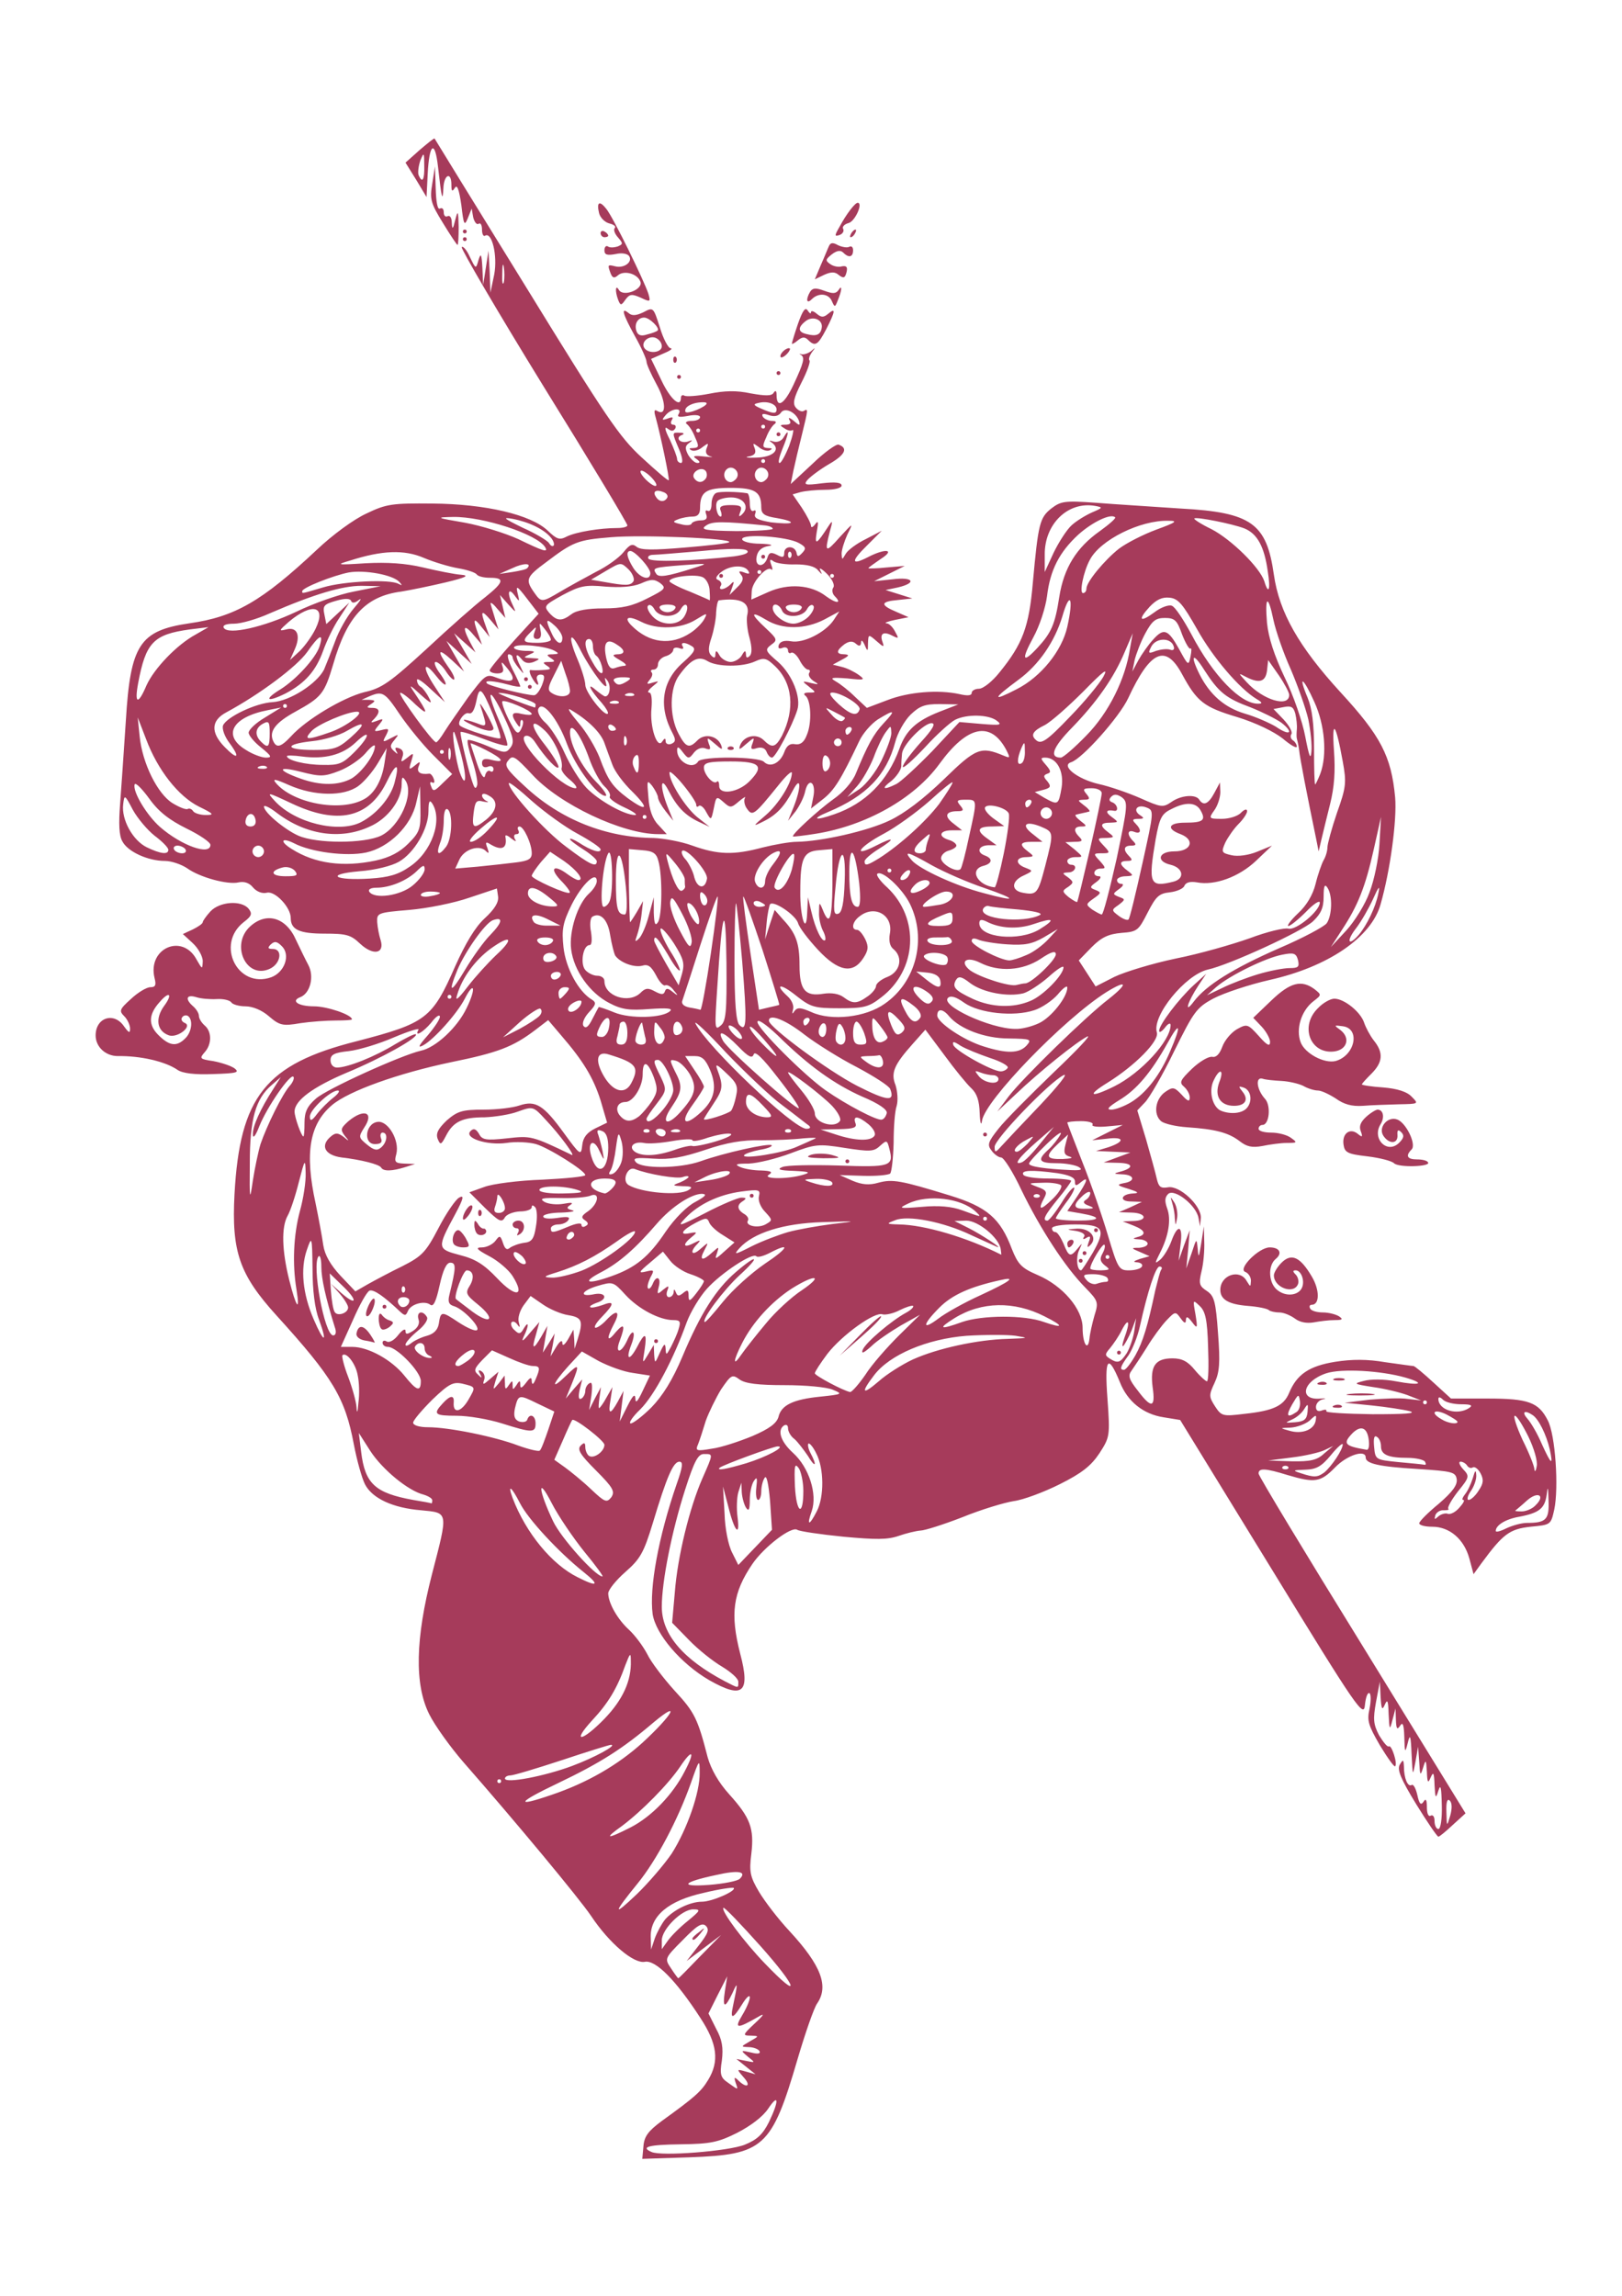 <!DOCTYPE svg PUBLIC "-//W3C//DTD SVG 20010904//EN" "http://www.w3.org/TR/2001/REC-SVG-20010904/DTD/svg10.dtd">
<svg version="1.0" xmlns="http://www.w3.org/2000/svg" width="424px" height="600px" viewBox="0 0 4240 6000" preserveAspectRatio="xMidYMid meet">
<g id="layer101" fill="#A63B5B" stroke="none">
 <path d="M1682 5609 c2 -26 13 -40 48 -66 86 -62 103 -77 121 -107 30 -49 24 -95 -20 -162 -64 -99 -117 -152 -145 -147 -29 6 -93 -48 -141 -120 -31 -46 -198 -247 -333 -401 -34 -39 -75 -96 -90 -126 -39 -78 -36 -198 7 -365 43 -166 44 -161 -28 -168 -74 -6 -128 -31 -147 -68 -8 -16 -21 -62 -29 -104 -23 -122 -54 -174 -203 -338 -96 -106 -117 -166 -109 -316 14 -255 81 -340 320 -400 181 -47 197 -59 257 -196 27 -60 52 -102 77 -125 26 -24 37 -42 35 -57 l-3 -21 -72 24 c-40 14 -110 28 -157 32 -83 7 -85 8 -84 32 1 14 5 35 9 47 11 36 -20 41 -54 9 -24 -23 -36 -26 -92 -26 -66 0 -89 -10 -89 -41 0 -28 -41 -71 -62 -66 -12 3 -26 -2 -36 -13 -10 -13 -24 -17 -38 -14 -28 7 -102 -13 -135 -37 -15 -10 -41 -19 -58 -19 -44 0 -97 -24 -111 -51 -9 -15 -10 -47 -6 -98 3 -42 10 -140 15 -218 12 -198 36 -235 166 -254 119 -17 189 -57 333 -192 41 -39 97 -80 130 -95 52 -25 67 -27 172 -26 139 1 258 29 302 71 24 23 31 25 50 15 25 -12 87 -22 131 -22 15 0 27 -3 27 -7 0 -5 -98 -168 -219 -363 -120 -195 -216 -359 -214 -364 3 -4 13 7 21 25 16 33 16 33 23 8 6 -19 8 -15 10 21 l2 45 7 -45 7 -45 3 55 2 55 10 -48 c9 -49 -6 -112 -24 -101 -4 3 -8 -4 -8 -16 0 -12 -4 -19 -9 -15 -5 3 -11 -5 -14 -17 l-4 -23 -10 25 c-9 22 -11 18 -17 -34 -6 -41 -11 -55 -17 -45 -7 11 -9 9 -9 -8 0 -36 -20 -27 -21 10 -2 38 -5 23 -14 -57 -8 -72 -23 -62 -27 19 l-3 60 -27 -45 -28 -45 37 -33 c20 -17 37 -31 39 -30 1 2 108 176 239 388 209 340 244 392 303 446 37 34 68 61 70 59 3 -3 -22 -121 -34 -164 -5 -17 -4 -22 4 -17 25 15 23 -25 -2 -70 -14 -26 -26 -52 -26 -59 0 -6 -13 -36 -30 -66 -32 -58 -38 -78 -17 -61 9 8 20 7 39 -2 26 -14 26 -13 43 40 9 30 22 54 28 54 7 1 -2 7 -19 14 l-32 14 27 56 c23 49 51 74 51 45 0 -5 4 -8 9 -5 5 3 34 1 65 -5 40 -8 71 -9 108 -1 39 7 55 7 60 -1 5 -8 8 -6 8 5 0 37 20 25 44 -26 27 -58 31 -72 19 -79 -5 -2 -3 -3 3 -1 6 1 18 -3 25 -9 11 -10 11 -9 1 4 -6 9 -9 18 -6 21 3 3 -6 29 -21 58 -20 40 -24 55 -14 66 6 7 15 11 20 8 12 -7 12 -6 -5 63 -8 32 -18 74 -22 93 l-7 35 57 -53 c31 -30 62 -52 68 -50 26 9 17 27 -25 51 -24 14 -49 33 -56 41 -11 13 -7 15 38 9 35 -4 51 -2 51 6 0 6 -17 11 -42 11 -24 0 -53 3 -65 6 l-21 6 24 35 c13 20 24 41 24 47 0 6 5 4 11 -4 8 -11 9 -6 4 20 -6 37 -1 34 32 -17 10 -15 10 -11 2 17 -14 54 -11 56 26 14 36 -39 36 -39 20 -7 -8 18 -15 40 -15 50 1 17 1 17 11 0 5 -9 29 -27 52 -38 l42 -22 -38 38 c-43 42 -43 54 2 31 46 -24 73 -20 33 5 -17 12 -32 22 -32 24 0 1 21 1 48 -2 l47 -4 -40 20 -40 20 48 -5 c54 -7 65 9 15 21 l-33 7 35 11 35 11 -37 4 c-47 4 -48 13 -5 31 l32 14 -35 7 c-19 4 -30 8 -23 9 7 0 17 10 23 22 10 18 10 19 -8 10 -23 -12 -33 -5 -25 17 5 14 3 14 -15 -2 -22 -19 -22 -19 -23 5 0 22 -1 23 -9 4 -5 -11 -9 -14 -9 -6 -1 10 -5 11 -14 3 -8 -7 -17 -7 -30 2 -22 17 -22 26 1 26 13 1 12 4 -7 14 l-24 13 24 6 c13 3 33 13 44 21 18 13 15 14 -30 9 -42 -3 -47 -2 -30 8 11 6 34 24 50 40 l31 29 53 -20 c56 -22 134 -28 189 -16 21 5 32 4 32 -3 0 -6 9 -11 19 -11 11 0 35 -19 54 -43 60 -74 77 -118 87 -235 14 -154 18 -169 48 -193 25 -19 34 -21 117 -15 50 4 149 10 221 15 186 10 225 39 244 173 14 98 65 188 174 307 105 114 133 167 143 275 5 59 -13 192 -38 279 -24 87 -138 164 -290 198 -53 12 -119 34 -146 48 -45 24 -52 34 -104 139 -30 62 -65 122 -76 133 l-20 21 23 76 c12 42 25 89 28 103 5 21 10 25 29 22 30 -6 88 48 86 80 l-2 22 -4 -22 c-6 -33 -62 -77 -79 -63 -9 9 -10 18 -3 38 11 29 4 72 -19 117 -14 28 -14 29 1 17 9 -8 22 -29 29 -48 17 -47 31 -42 24 9 l-5 42 14 -40 15 -40 -4 50 -5 50 14 -40 c13 -40 13 -40 16 -10 2 24 3 22 9 -15 l7 -45 1 40 c1 22 -2 57 -7 77 -8 33 -6 39 14 52 19 13 23 26 29 110 6 78 4 102 -9 130 -15 32 -15 36 1 61 17 26 20 27 77 20 76 -8 103 -21 117 -55 20 -48 52 -70 120 -81 44 -7 85 -7 131 1 37 5 70 10 74 10 3 0 26 19 52 43 l46 42 96 0 c107 0 133 10 157 57 20 38 29 176 17 233 -9 40 -9 40 -62 45 -55 6 -72 19 -128 95 l-21 29 -11 -41 c-14 -51 -52 -83 -97 -83 -19 0 -34 -4 -34 -9 0 -5 23 -28 51 -51 36 -31 49 -49 47 -64 -3 -19 -11 -21 -103 -27 -101 -6 -135 -14 -135 -30 0 -22 -49 -6 -80 26 -38 39 -53 41 -124 20 -58 -18 -76 -19 -76 -4 0 6 122 208 271 449 l270 439 -33 30 c-18 17 -35 31 -38 31 -3 0 -29 -38 -58 -85 -41 -67 -50 -90 -43 -103 9 -15 10 -14 11 5 0 30 10 54 20 48 5 -3 11 9 15 26 5 23 9 28 16 18 6 -10 9 -6 9 14 0 16 4 26 10 22 6 -3 10 3 10 14 0 12 5 21 10 21 6 0 10 -27 9 -62 -1 -47 -3 -57 -9 -38 -7 22 -8 20 -10 -15 -1 -32 -3 -36 -10 -20 -7 17 -9 14 -10 -15 -2 -32 -3 -33 -10 -10 -7 22 -8 21 -10 -15 l-3 -40 -7 40 c-7 38 -7 38 -10 -20 -2 -50 -4 -55 -10 -30 -7 28 -8 26 -9 -15 -1 -33 -4 -41 -11 -30 -8 12 -10 8 -11 -15 l-1 -30 -8 30 c-7 28 -8 27 -10 -15 -1 -35 -3 -41 -10 -25 -7 16 -9 12 -11 -20 l-2 -40 -10 53 c-8 45 -7 58 8 87 11 18 22 32 26 29 7 -4 23 46 16 52 -2 3 -20 -22 -40 -55 -30 -52 -34 -64 -27 -95 4 -20 4 -38 0 -41 -5 -3 -10 11 -12 31 -3 34 -19 12 -243 -354 l-240 -391 -43 -7 c-53 -8 -95 -41 -115 -93 -31 -75 -40 -62 -32 45 7 97 6 100 -21 142 -22 33 -46 52 -104 81 -42 21 -96 41 -120 44 -25 4 -85 22 -134 42 -49 19 -99 35 -110 35 -12 1 -37 7 -57 14 -29 10 -59 10 -145 2 -60 -6 -114 -14 -120 -18 -15 -10 -86 44 -117 89 -51 75 -59 130 -32 235 27 102 7 119 -81 69 -74 -43 -140 -120 -148 -173 -9 -68 15 -201 63 -340 16 -45 17 -58 7 -58 -16 0 -33 39 -70 162 -23 75 -32 92 -71 126 -25 22 -45 47 -45 56 0 25 24 68 55 96 15 14 36 42 47 63 10 21 43 64 72 96 52 56 60 73 86 174 9 31 28 65 56 96 55 61 66 89 58 156 -6 47 -3 60 20 99 15 25 50 71 80 103 83 90 103 144 72 189 -8 11 -31 77 -51 145 -68 232 -88 250 -283 257 l-123 4 3 -33z m265 -4 c32 -13 47 -27 63 -59 27 -56 26 -77 -2 -35 -14 21 -46 45 -81 63 -50 25 -70 29 -147 30 -84 1 -107 7 -77 20 25 12 202 -2 244 -19z m-24 -162 c-5 -15 -3 -16 8 -5 22 21 33 13 13 -9 -19 -22 -19 -22 6 -15 l25 7 -25 -20 -25 -20 25 5 c25 5 25 5 5 -11 -20 -17 -19 -17 8 -11 19 5 26 3 22 -4 -3 -5 -16 -10 -28 -10 -21 -1 -21 -1 3 -15 25 -14 25 -14 2 -15 -21 0 -21 -2 10 -31 27 -25 28 -29 8 -17 -54 31 -61 30 -40 -5 11 -18 20 -39 20 -47 0 -8 -9 0 -20 18 -24 39 -32 41 -24 5 13 -61 13 -67 -1 -35 -20 42 -27 41 -20 -5 l6 -38 -25 49 -24 48 20 40 c16 29 19 50 15 83 -6 37 -3 45 16 58 28 20 27 20 20 0z m65 -357 c-51 -57 -95 -103 -97 -100 -7 7 53 88 109 146 95 99 86 64 -12 -46z m-158 27 l55 -56 -45 34 -45 34 31 -40 c25 -32 29 -42 19 -52 -10 -9 -23 -1 -60 37 -48 48 -48 49 -31 74 9 14 18 26 19 26 2 0 27 -26 57 -57z m-91 -97 c22 -25 65 -46 96 -46 26 0 90 -28 83 -36 -3 -2 -38 3 -79 13 -91 20 -139 60 -138 115 l1 33 10 -30 c6 -16 18 -38 27 -49z m58 5 c34 -28 36 -31 15 -31 -30 0 -82 52 -82 81 l0 23 15 -21 c8 -12 32 -36 52 -52z m-41 -177 c40 -63 74 -160 73 -211 0 -37 -1 -36 -23 27 -34 96 -90 202 -139 262 -65 80 -66 89 -2 28 31 -30 72 -78 91 -106z m178 66 c19 -19 -4 -23 -61 -10 -90 19 -99 32 -19 26 38 -3 74 -10 80 -16z m-286 -134 c55 -28 111 -86 142 -147 28 -53 20 -60 -12 -12 -31 46 -100 116 -152 155 -48 34 -41 36 22 4z m2142 -70 c-7 -7 -10 4 -9 30 1 39 1 39 10 9 5 -18 5 -33 -1 -39z m-2349 -15 c95 -32 175 -79 239 -137 79 -73 101 -113 29 -53 -81 69 -139 106 -252 160 -105 50 -112 63 -16 30z m-131 -36 c0 -3 -2 -5 -5 -5 -3 0 -5 2 -5 5 0 3 2 5 5 5 3 0 5 -2 5 -5z m186 -40 c59 -22 119 -55 101 -55 -4 0 -62 18 -128 40 -67 22 -127 40 -135 40 -8 0 -14 4 -14 8 0 14 104 -6 176 -33z m85 -124 c47 -49 70 -99 68 -151 0 -22 -2 -20 -14 11 -22 62 -45 100 -87 145 -56 61 -26 56 33 -5z m349 -96 c0 -8 -19 -25 -42 -39 -24 -14 -63 -45 -87 -70 l-44 -45 7 -79 c7 -94 39 -223 72 -298 29 -66 29 -64 4 -64 -15 0 -25 18 -49 93 -35 109 -61 240 -61 306 0 72 55 137 165 195 37 19 35 19 35 1z m-405 -287 c-64 -51 -145 -138 -166 -180 -22 -43 -33 -51 -19 -13 35 92 103 174 170 207 53 27 59 21 15 -14z m3 -52 c-29 -36 -68 -93 -86 -128 -38 -74 -35 -34 4 48 21 44 111 144 129 144 3 0 -18 -29 -47 -64z m485 -133 c-4 -45 -9 -69 -14 -61 -5 7 -9 23 -9 36 0 12 -4 22 -8 22 -5 0 -7 -15 -5 -32 3 -25 2 -30 -6 -18 -6 8 -11 31 -11 50 0 26 -3 31 -10 20 -5 -8 -10 -26 -11 -40 l-1 -25 -8 25 c-4 14 -5 43 -2 65 7 54 -8 38 -24 -27 l-14 -53 4 70 c1 40 10 84 20 103 l16 32 44 -46 44 -46 -5 -75z m1979 57 c50 0 58 -9 56 -59 -1 -36 -2 -39 -5 -14 -5 35 -19 47 -72 57 -35 6 -61 22 -61 37 0 4 12 1 28 -7 15 -7 39 -14 54 -14z m-1857 -30 c20 -38 19 -113 -1 -151 -8 -17 -18 -29 -21 -26 -2 3 0 14 6 25 18 34 12 39 -7 7 -11 -16 -26 -36 -35 -44 -10 -7 -17 -20 -17 -28 0 -8 -4 -11 -10 -8 -19 12 -10 42 23 72 42 38 64 108 49 152 -14 39 -7 40 13 1z m1649 6 c7 3 21 -4 31 -16 10 -11 15 -20 10 -20 -4 0 -2 -6 4 -14 7 -8 16 -27 21 -43 6 -21 8 -23 9 -8 1 11 -6 31 -15 43 -8 12 -10 22 -5 22 6 0 18 -11 26 -24 13 -19 14 -29 5 -46 -6 -11 -15 -18 -20 -15 -5 3 -11 1 -15 -5 -3 -5 -11 -10 -17 -10 -6 0 -3 9 7 20 17 18 16 21 -14 58 -17 22 -28 42 -25 45 3 3 -2 4 -12 4 -9 -1 -19 5 -22 13 -3 12 -2 12 8 3 7 -6 18 -9 24 -7z m-1684 -60 c0 -23 -6 -50 -12 -59 -11 -15 -12 -6 -10 48 4 71 22 80 22 11z m1914 38 c27 -26 6 -38 -23 -12 -14 13 -28 24 -30 26 -2 1 5 2 17 2 11 0 28 -7 36 -16z m-2884 -13 c0 -5 -10 -11 -23 -15 -40 -10 -107 -65 -139 -114 l-30 -47 6 49 c10 84 37 108 136 126 25 4 46 8 48 9 1 0 2 -3 2 -8z m428 -78 c-41 -41 -50 -55 -40 -65 9 -9 12 -8 12 4 0 9 5 20 10 23 13 8 40 -12 40 -29 0 -11 -78 -71 -84 -65 -2 2 -13 26 -25 54 l-22 50 28 20 c15 11 46 36 68 57 36 34 41 36 53 21 10 -15 5 -25 -40 -70z m1904 5 c19 -16 48 -59 48 -73 0 -5 -14 7 -31 28 -25 30 -38 37 -67 38 -33 1 -34 2 -12 9 36 12 44 11 62 -2z m533 -94 c-15 -30 -30 -54 -35 -54 -5 0 4 28 20 63 17 34 31 69 31 77 1 8 4 5 6 -8 3 -13 -7 -47 -22 -78z m-2044 70 c52 -16 105 -44 82 -44 -11 0 -145 49 -152 56 -8 8 16 4 70 -12z m1416 9 c-4 -3 -10 -3 -14 0 -3 4 0 7 7 7 7 0 10 -3 7 -7z m358 -13 c-3 -5 -24 -10 -45 -10 -51 0 -70 -8 -70 -30 0 -11 -5 -22 -11 -25 -7 -5 -9 5 -7 26 3 34 4 34 63 40 33 3 64 6 68 7 5 1 5 -2 2 -8z m-264 -21 l24 -20 -23 11 c-13 6 -51 15 -85 19 l-62 8 61 2 c49 1 67 -3 85 -20z m590 -12 c-9 -38 -29 -79 -45 -89 -21 -14 -29 -8 -13 10 9 10 26 39 37 65 25 55 31 60 21 14z m-2618 -50 l16 -48 -44 -21 c-49 -24 -50 -24 -59 13 -4 20 -1 29 11 34 10 3 19 1 21 -4 6 -19 22 -12 22 9 0 25 -9 25 -88 0 -35 -11 -88 -20 -118 -20 -58 0 -63 -4 -37 -32 20 -22 31 -23 29 -2 -2 29 19 25 38 -7 20 -35 21 -34 -16 -43 -24 -5 -35 1 -78 42 -27 27 -50 54 -50 60 0 7 16 12 39 12 55 0 176 25 236 48 28 10 53 16 56 13 4 -3 13 -28 22 -54z m534 16 c44 -19 63 -33 68 -50 7 -31 39 -46 110 -53 57 -6 59 -7 32 -18 -16 -7 -72 -12 -125 -12 -70 0 -104 -4 -119 -15 -19 -14 -22 -12 -48 26 -14 23 -32 60 -40 82 -7 23 -16 51 -20 61 -8 18 -5 19 36 12 24 -3 72 -19 106 -33z m1611 10 c-4 -32 -20 -39 -42 -18 -27 28 -22 34 37 44 5 0 7 -11 5 -26z m-139 -49 c3 -18 2 -18 -16 -1 -11 9 -33 17 -49 18 -29 1 -29 1 -4 8 33 10 64 -2 69 -25z m-1736 -36 c29 -30 55 -71 81 -133 48 -114 88 -176 139 -220 58 -50 66 -43 10 8 -42 39 -99 115 -91 122 2 2 23 -22 48 -53 25 -31 74 -75 109 -99 63 -42 69 -58 12 -28 -16 8 -31 12 -34 8 -10 -10 -92 44 -129 85 -19 21 -43 61 -53 88 -34 95 -84 190 -121 227 -21 20 -32 37 -25 37 6 0 31 -19 54 -42z m1715 12 c2 -22 1 -23 -9 -7 -6 10 -20 22 -32 27 -19 9 -19 9 8 7 24 -2 31 -7 33 -27z m392 26 c0 -3 -13 -11 -30 -20 -32 -15 -42 -4 -12 13 17 11 42 14 42 7z m-2149 -61 c0 14 6 8 19 -20 l19 -40 -45 -7 c-24 -3 -64 -18 -89 -31 l-44 -25 -36 39 c-43 48 -46 64 -5 24 34 -33 36 -31 15 21 l-16 39 21 -25 22 -25 -7 28 c-4 19 -2 26 5 22 5 -3 10 -12 10 -20 0 -8 5 -17 11 -20 7 -5 8 6 5 32 l-6 38 15 -30 16 -30 -4 28 c-2 15 -3 27 -1 27 2 0 11 -12 19 -27 l16 -28 -5 33 c-7 39 -1 41 19 5 l15 -28 -5 40 -5 40 20 -40 c14 -28 20 -34 21 -20z m-726 -61 c-5 -30 -30 -62 -40 -52 -2 2 4 28 15 56 11 29 21 65 22 80 1 18 3 14 5 -13 3 -21 2 -53 -2 -71z m2453 97 c8 -4 12 -18 10 -30 -3 -19 -4 -18 -20 9 -17 30 -14 37 10 21z m297 -3 c-16 -4 -61 -11 -100 -15 l-70 -7 65 -8 c36 -3 81 -5 100 -2 l35 4 -36 -14 c-19 -7 -60 -17 -90 -21 -51 -8 -52 -9 -24 -16 17 -5 53 -5 84 1 64 12 79 6 24 -10 -64 -18 -166 -24 -206 -11 -63 21 -73 72 -14 66 13 -1 15 0 5 2 -10 2 -18 11 -18 20 0 10 6 13 16 9 8 -3 13 -2 11 2 -3 4 52 7 121 8 84 0 117 -2 97 -8z m155 -8 c11 -7 6 -10 -20 -10 -20 0 -41 -5 -48 -12 -7 -7 -12 -8 -12 -2 0 29 49 44 80 24z m-827 -55 c-7 -55 7 -75 52 -75 25 0 40 8 58 30 14 17 29 30 32 30 4 0 5 -40 3 -90 -2 -71 -7 -93 -22 -107 -18 -17 -18 -17 -11 22 6 37 5 39 -9 20 -11 -14 -15 -16 -16 -6 0 11 -4 10 -14 -4 -13 -18 -14 -18 -37 6 -13 14 -36 45 -51 70 -15 24 -33 51 -40 61 -10 13 -7 23 16 52 36 48 47 46 39 -9z m717 40 c0 -3 -2 -5 -5 -5 -3 0 -5 2 -5 5 0 3 2 5 5 5 3 0 5 -2 5 -5z m-1468 -72 c17 -27 57 -72 87 -102 l56 -55 -50 28 c-27 16 -63 40 -78 55 -19 17 -26 20 -22 9 7 -19 76 -77 113 -97 13 -7 21 -15 19 -18 -3 -2 -19 3 -35 11 -17 9 -37 13 -45 11 -20 -8 -106 54 -144 103 -18 24 -33 47 -33 51 0 6 73 45 92 49 4 1 22 -19 40 -45z m124 -40 c64 -29 169 -52 249 -54 54 -2 56 -2 20 -8 -22 -3 -79 -3 -128 0 -103 8 -201 49 -242 103 -36 47 -31 53 12 16 20 -18 61 -44 89 -57z m-1286 56 c0 -24 -63 -89 -86 -89 -8 0 -14 -5 -14 -11 0 -5 5 -7 11 -3 7 4 20 -4 30 -17 10 -13 19 -18 19 -11 0 10 4 10 20 0 12 -8 18 -19 14 -30 -6 -20 11 -25 22 -6 4 6 -6 22 -25 37 -17 14 -31 30 -31 35 0 5 6 3 14 -3 8 -7 27 -16 42 -20 18 -5 28 -15 31 -31 5 -34 7 -34 52 -4 23 15 44 24 48 20 9 -8 -35 -54 -59 -62 -15 -4 -18 -12 -13 -31 17 -70 18 -83 2 -83 -10 0 -19 19 -28 60 -9 41 -16 56 -24 50 -15 -12 -52 -2 -59 17 -5 12 -8 12 -20 1 -41 -39 -69 -59 -80 -55 -7 3 -26 37 -43 76 l-32 71 30 0 c42 0 103 34 136 75 32 40 43 44 43 14z m220 6 c0 17 2 17 10 5 9 -13 10 -13 10 0 0 13 1 13 10 0 8 -13 10 -13 10 -1 0 11 4 9 15 -5 11 -15 15 -16 15 -4 1 10 4 9 10 -5 13 -30 12 -35 -7 -35 -10 0 -38 -10 -62 -21 l-45 -20 -25 25 c-21 22 -23 28 -12 38 11 11 12 10 6 -1 -6 -10 -4 -12 4 -7 7 5 10 15 6 24 -4 12 -1 11 16 -4 l22 -19 -8 25 c-7 24 -7 24 9 5 l15 -20 1 20z m1648 -73 c20 -36 32 -76 52 -170 6 -24 12 -48 15 -53 4 -5 2 -9 -4 -9 -10 0 -31 65 -51 155 -6 28 -20 62 -30 77 -22 30 -24 38 -12 38 5 0 18 -17 30 -38z m-1745 14 c28 -21 21 -40 -8 -19 -24 18 -32 33 -17 33 4 0 15 -7 25 -14z m487 -16 c2 25 2 24 15 -5 11 -24 14 -26 15 -10 1 18 2 17 14 -5 7 -14 17 -35 20 -47 6 -19 4 -23 -14 -23 -36 0 -91 -29 -125 -66 -32 -35 -33 -35 -74 -23 -43 13 -48 30 -6 21 30 -5 34 14 4 23 -11 4 -19 9 -16 11 2 3 16 0 31 -5 33 -13 33 -4 -1 31 -15 15 -22 28 -16 28 5 0 18 -9 28 -20 27 -29 38 -24 20 10 -21 40 -18 50 5 21 22 -25 25 -17 10 23 -13 34 3 34 19 0 15 -35 25 -25 11 11 -15 39 -5 43 15 6 21 -41 27 -39 20 7 -6 37 -6 37 9 12 l15 -25 1 25z m292 -81 c25 -31 68 -70 94 -87 59 -40 35 -43 -27 -4 -52 34 -101 87 -129 142 -24 47 -25 64 -2 30 9 -13 38 -50 64 -81z m943 78 c8 -13 17 -39 20 -58 l5 -34 -12 32 c-7 17 -17 35 -21 40 -5 4 -3 -5 2 -20 16 -42 12 -56 -6 -22 -8 17 -23 38 -31 48 -14 16 -14 19 -2 27 22 14 28 12 45 -13z m-1822 6 c-7 -2 -13 -11 -13 -19 0 -16 -16 -19 -25 -5 -6 10 22 31 40 30 6 0 4 -3 -2 -6z m347 -33 c0 9 6 5 15 -10 l14 -25 2 25 1 25 8 -25 c15 -48 12 -57 -25 -63 -19 -3 -49 -16 -66 -28 l-32 -22 -18 24 c-10 14 -16 33 -13 44 4 15 3 16 -4 6 -5 -7 -12 -9 -15 -5 -3 5 1 15 9 21 10 10 15 10 23 -5 14 -23 14 -7 0 21 -7 15 -2 13 15 -8 l26 -30 -9 33 c-12 39 -7 41 14 5 l16 -28 -6 35 -6 35 16 -25 15 -25 -5 30 -6 30 15 -25 c10 -16 16 -19 16 -10z m1391 -72 c11 -35 10 -38 -25 -74 -52 -53 -117 -153 -166 -254 -22 -47 -46 -85 -53 -85 -6 0 -18 -8 -25 -18 -12 -15 -9 -23 18 -57 17 -22 82 -87 143 -146 62 -59 102 -101 89 -95 -29 15 -124 91 -186 150 l-49 46 30 -40 c37 -48 201 -208 261 -254 52 -41 49 -52 -6 -18 -112 71 -317 283 -325 336 -2 15 -5 6 -6 -20 -1 -32 -7 -51 -22 -65 -11 -10 -43 -49 -70 -86 l-50 -67 -33 37 c-49 55 -58 76 -45 108 5 16 7 40 3 54 -5 14 -8 57 -8 97 -1 39 -5 75 -9 80 -5 4 -36 7 -70 6 l-62 -2 34 15 c24 10 43 12 67 5 37 -10 59 -6 186 33 98 30 133 60 163 140 16 40 25 50 67 68 66 28 118 89 118 138 0 42 14 64 18 28 1 -12 7 -39 13 -60z m-2027 11 c-11 -28 -17 -77 -17 -132 -1 -87 -2 -88 -15 -50 -17 49 -11 114 18 181 27 63 37 64 14 1z m41 19 c-24 -77 -35 -127 -35 -157 0 -19 -3 -31 -7 -28 -19 20 15 207 38 207 7 0 9 -9 4 -22z m1688 -83 c80 -37 96 -50 50 -39 -77 17 -124 38 -157 71 -45 45 -47 62 -3 29 18 -14 68 -42 110 -61z m-48 70 c52 -18 162 -19 214 0 52 18 53 11 1 -15 -79 -40 -164 -39 -235 5 -45 28 -38 31 20 10z m-1266 -46 c-31 -25 -33 -30 -21 -49 13 -21 9 -40 -8 -40 -9 0 -35 69 -28 75 2 2 22 17 43 33 49 36 61 19 14 -19z m-339 8 c0 -6 -10 -22 -22 -36 l-23 -26 27 24 c41 36 44 20 4 -18 l-34 -33 3 46 c2 25 6 50 10 55 7 12 35 3 35 -12z m160 -18 c0 -5 -7 -9 -15 -9 -15 0 -20 12 -9 23 8 8 24 -1 24 -14z m-295 -29 c-11 -66 -8 -142 9 -205 9 -32 16 -77 15 -100 -1 -38 -2 -37 -18 25 -9 36 -22 75 -29 87 -17 30 -15 92 4 168 18 72 29 87 19 25z m1065 -22 c0 -3 -16 -12 -35 -18 -19 -6 -43 -22 -53 -35 l-19 -24 -34 29 c-30 25 -31 28 -10 23 21 -5 22 -4 11 16 -6 13 -9 25 -6 28 3 3 8 -2 12 -11 9 -24 23 -19 16 7 -5 20 -4 21 11 8 15 -12 17 -12 11 3 -3 9 -1 16 5 16 6 0 11 -6 12 -12 0 -10 2 -10 6 0 4 10 8 10 19 1 11 -9 14 -8 14 7 0 16 3 16 20 -6 11 -14 20 -28 20 -32z m-500 -13 c-10 -16 -38 -40 -61 -52 -34 -18 -37 -23 -19 -23 12 0 28 -8 35 -17 11 -15 13 -15 20 6 5 15 10 19 18 12 7 -5 23 -11 37 -13 20 -2 26 -10 31 -43 4 -22 3 -44 -2 -50 -6 -6 -9 -6 -9 0 0 6 -14 11 -31 11 -18 1 -36 8 -40 17 -8 13 -16 8 -51 -26 l-41 -41 39 -14 c21 -8 90 -17 152 -19 61 -3 112 -8 112 -12 0 -11 -95 -71 -129 -81 -18 -5 -53 -7 -77 -3 -51 7 -112 -13 -94 -31 8 -8 14 -6 22 7 8 16 18 18 73 12 63 -7 65 -7 169 43 13 7 -30 -52 -68 -92 -32 -35 -33 -35 -72 -21 -21 8 -61 14 -87 15 -58 0 -82 11 -101 48 -13 25 -15 25 -22 8 -5 -14 1 -26 24 -48 28 -24 40 -28 96 -28 35 0 77 -5 94 -11 42 -14 63 -1 116 72 43 59 45 60 48 32 2 -20 12 -33 34 -44 l31 -15 -17 -58 c-19 -60 -46 -104 -103 -170 l-34 -40 -34 26 c-58 44 -97 59 -220 84 -138 29 -267 75 -311 112 -59 50 -72 125 -43 257 8 39 17 87 20 109 4 26 19 52 45 80 l39 41 33 -19 c18 -10 59 -32 90 -47 51 -26 61 -36 94 -99 20 -39 45 -75 54 -80 14 -8 12 2 -10 43 -48 89 -48 91 12 107 40 10 63 24 98 61 48 51 74 48 40 -6z m-283 28 c-4 -3 -7 0 -7 7 0 7 3 10 7 7 3 -4 3 -10 0 -14z m1834 -13 c6 0 7 -4 4 -10 -3 -5 -20 -10 -37 -10 -26 0 -29 2 -18 15 7 9 20 13 27 10 8 -3 19 -5 24 -5z m-1292 -15 c62 -22 97 -50 141 -116 24 -35 56 -67 78 -78 27 -15 31 -20 17 -21 -28 0 -80 34 -118 78 -56 65 -98 102 -146 127 -52 27 -36 33 28 10z m-79 -14 c51 -20 140 -84 140 -102 0 -5 -21 6 -47 25 -58 41 -103 64 -157 81 -36 11 -37 13 -14 14 15 1 51 -8 78 -18z m1336 -46 c36 -63 29 -75 -46 -75 -33 0 -60 4 -60 10 0 6 4 10 9 10 5 0 14 14 21 30 14 35 18 36 37 13 13 -16 13 -16 4 4 -9 18 -6 53 5 53 2 0 15 -20 30 -45z m32 32 c-12 -10 -14 -17 -6 -31 5 -9 8 -20 5 -23 -5 -4 -37 49 -37 62 0 3 12 5 28 5 24 -1 25 -2 10 -13z m97 3 c3 -5 -2 -10 -12 -11 -13 -1 -10 -3 7 -9 l25 -7 -25 -11 c-24 -10 -24 -11 -2 -11 12 -1 22 -5 22 -11 0 -5 -10 -11 -22 -11 -17 -1 -19 -2 -5 -6 25 -6 21 -18 -10 -30 l-28 -11 28 -1 c38 -1 34 -21 -5 -22 l-33 -1 30 -13 30 -14 -28 -1 c-33 0 -27 -20 6 -21 16 -1 12 -4 -13 -12 -30 -9 -32 -11 -12 -15 31 -5 28 -22 -5 -23 -21 -1 -23 -2 -8 -6 40 -10 39 -23 -1 -24 l-39 -1 35 -13 35 -13 -45 -2 -45 -2 33 -10 c44 -15 41 -28 -5 -22 l-38 4 40 -20 40 -20 -43 4 c-23 2 -40 0 -36 -5 3 -5 -11 -9 -30 -9 -20 0 -36 2 -36 4 0 2 18 48 39 102 22 55 52 141 67 192 26 87 29 92 55 92 15 0 31 -4 34 -10z m-1620 -27 c-9 -8 -18 -13 -21 -10 -8 8 19 36 29 30 4 -2 0 -11 -8 -20z m497 -10 c18 -16 18 -16 12 3 -6 16 -4 16 19 -5 l27 -24 -30 -19 c-17 -10 -33 -25 -36 -33 -5 -13 -9 -13 -34 0 -37 19 -46 34 -18 28 21 -4 22 -3 6 10 -25 20 -22 30 5 16 18 -9 20 -9 10 2 -22 22 -14 33 8 13 22 -19 22 -19 10 4 -14 26 -5 29 21 5z m1038 12 c0 -3 -2 -5 -5 -5 -3 0 -5 2 -5 5 0 3 2 5 5 5 3 0 5 -2 5 -5z m-840 -65 c25 -7 77 -16 115 -21 69 -8 68 -8 -25 -5 -102 3 -181 28 -217 68 -16 18 -13 18 32 -5 28 -14 71 -30 95 -37z m556 45 c-4 -30 -59 -75 -90 -75 l-31 1 36 18 c34 17 96 58 74 49 -5 -2 -35 -16 -66 -30 -73 -35 -166 -53 -199 -39 -24 9 -24 10 10 11 67 1 178 34 267 79 1 1 0 -6 -1 -14z m-1115 -38 c-1 -12 -15 -9 -19 4 -3 6 1 10 8 8 6 -3 11 -8 11 -12z m-16 -21 c21 -9 35 -11 35 -5 0 6 5 7 11 3 8 -4 7 -9 -2 -15 -11 -7 -9 -12 9 -24 27 -20 31 -51 5 -40 -10 4 -45 7 -78 6 -48 -1 -56 1 -42 10 11 6 33 8 50 5 21 -4 27 -3 18 3 -11 7 -10 10 5 14 10 2 -2 5 -28 6 -27 0 -48 5 -48 10 0 6 16 7 37 4 26 -4 34 -3 29 5 -4 7 -16 12 -27 12 -10 0 -19 5 -19 10 0 13 4 13 45 -4z m453 -76 c13 0 14 2 4 9 -17 10 -15 23 4 34 8 5 12 12 9 17 -8 13 25 21 46 10 19 -11 19 -11 -1 -33 -12 -12 -19 -30 -16 -41 4 -17 0 -18 -46 -12 -60 8 -113 34 -147 70 -22 23 -17 22 53 -14 42 -22 85 -40 94 -40z m642 55 c0 -3 -2 -5 -5 -5 -3 0 -5 2 -5 5 0 3 2 5 5 5 3 0 5 -2 5 -5z m194 -40 c15 -25 31 -44 34 -41 2 3 -7 21 -22 40 -14 19 -26 37 -26 40 0 3 26 6 57 6 61 0 65 -9 8 -19 l-35 -6 25 -37 c28 -42 32 -56 10 -38 -12 10 -15 10 -15 -2 0 -11 -15 -17 -46 -22 -67 -9 -96 -8 -89 4 3 6 33 10 66 10 32 0 59 3 59 6 0 3 -16 25 -35 48 -35 43 -41 56 -27 56 4 0 20 -20 36 -45z m-224 21 c-38 -35 -124 -45 -175 -21 -28 13 -26 14 35 9 44 -4 78 -1 105 9 52 19 52 19 35 3z m-1230 -8 c0 -17 -20 -47 -20 -31 0 6 -3 18 -6 27 -4 11 -1 16 10 16 9 0 16 -6 16 -12z m1454 -60 c-3 -4 -24 -8 -47 -7 -40 1 -41 1 -15 11 23 8 26 13 18 28 -18 33 -11 35 20 5 16 -15 27 -32 24 -37z m72 53 c-14 -5 -16 -10 -8 -15 7 -4 12 -12 12 -18 0 -6 -9 -3 -20 7 -27 25 -25 35 8 34 23 0 24 -2 8 -8z m-2165 -161 c16 -47 57 -131 77 -153 8 -9 12 -20 9 -23 -8 -9 -69 79 -89 129 -10 26 -17 34 -17 22 -1 -21 19 -66 54 -120 l19 -30 -23 20 c-43 36 -58 90 -58 205 -1 98 0 101 8 45 5 -32 14 -75 20 -95z m2036 133 c-4 -3 -10 -3 -14 0 -3 4 0 7 7 7 7 0 10 -3 7 -7z m-1207 -13 c-36 -12 -100 -12 -100 0 0 6 27 10 63 9 46 -1 56 -3 37 -9z m88 -2 c19 -19 14 -28 -17 -28 -48 0 -48 29 0 39 3 0 10 -4 17 -11z m202 2 c12 -7 8 -10 -15 -10 -28 -1 -29 -2 -7 -10 12 -5 22 -12 22 -14 0 -3 -7 -3 -15 0 -13 6 -91 -7 -126 -21 -19 -7 -34 31 -16 42 33 20 133 29 157 13z m375 -20 c-3 -5 -23 -10 -43 -9 -33 1 -34 2 -12 9 36 12 62 12 55 0z m-270 -21 c14 -14 -26 -10 -60 6 l-30 15 40 -6 c22 -3 44 -10 50 -15z m195 1 c20 -6 16 -8 -25 -10 -37 -1 -45 -4 -30 -10 11 -5 77 -6 147 -4 135 5 145 2 133 -43 -6 -24 -7 -24 -25 -8 -16 15 -27 15 -92 5 -69 -11 -77 -10 -141 14 -37 14 -86 26 -110 27 -33 0 -38 2 -22 9 11 5 36 9 55 9 26 1 31 4 20 11 -19 12 52 12 90 0z m-476 -32 c5 -14 5 -38 1 -54 -8 -28 -9 -27 -15 16 -3 25 -9 51 -14 59 -6 9 -5 12 5 9 8 -3 18 -16 23 -30z m-34 -39 c0 -25 -5 -39 -16 -43 -12 -5 -15 -2 -10 10 3 9 8 28 11 42 5 27 5 27 -9 -2 -15 -33 -32 -20 -20 17 16 52 44 37 44 -24z m1230 51 c-8 -5 -34 -10 -57 -10 -48 0 -53 -8 -22 -36 11 -10 25 -28 31 -39 6 -11 -10 0 -36 25 -25 24 -46 47 -46 51 0 8 43 14 110 17 26 1 31 -1 20 -8z m-989 -15 c61 -22 179 -48 186 -42 3 3 -11 9 -31 12 -20 4 -38 10 -41 14 -7 12 104 -6 138 -22 18 -8 39 -17 47 -21 8 -3 -5 -3 -30 -1 -25 3 -75 5 -111 5 -48 -1 -89 6 -145 25 -60 20 -93 26 -136 23 -46 -3 -55 -2 -46 9 15 18 115 17 169 -2z m888 -46 l36 -44 -45 39 c-47 41 -62 62 -40 54 8 -2 29 -24 49 -49z m78 34 c-15 -4 -17 -11 -12 -31 l7 -27 -26 24 c-35 33 -33 41 12 40 20 -1 29 -3 19 -6z m-1033 -18 c22 -8 43 -12 46 -10 3 2 31 -3 61 -12 30 -9 47 -18 38 -20 -9 -2 -35 3 -58 10 -22 8 -41 11 -41 7 0 -4 -23 -3 -52 2 -28 5 -62 8 -75 5 -27 -5 -42 11 -22 24 20 12 58 10 103 -6z m957 -119 c46 -49 73 -83 59 -76 -38 19 -180 167 -180 187 0 16 2 16 18 -2 10 -11 56 -60 103 -109z m-35 103 c19 -22 19 -22 -3 -10 -24 12 -39 31 -25 31 5 0 17 -10 28 -21z m-400 -21 c4 -6 -3 -19 -16 -30 -27 -22 -41 -23 -34 -3 5 12 -4 15 -42 16 l-49 1 40 13 c51 17 92 18 101 3z m-1490 -34 c0 -28 7 -43 30 -63 28 -25 222 -113 274 -125 39 -8 96 -61 120 -112 25 -51 20 -73 -5 -24 -20 39 -81 107 -109 122 -15 8 -12 1 12 -26 17 -20 32 -42 32 -49 -1 -7 -11 0 -23 16 -21 25 -45 39 -33 18 3 -5 -26 4 -64 20 -39 17 -92 33 -118 36 -38 4 -48 9 -48 24 0 11 7 19 17 19 28 0 100 -29 152 -61 27 -16 51 -28 54 -26 8 8 -90 63 -182 101 -87 37 -135 72 -135 101 0 15 18 65 23 65 2 0 3 -16 3 -36z m944 26 c0 -5 -7 -10 -16 -10 -8 0 -12 5 -9 10 3 6 10 10 16 10 5 0 9 -4 9 -10z m-43 -7 c-4 -3 -10 -3 -14 0 -3 4 0 7 7 7 7 0 10 -3 7 -7z m80 1 c-3 -3 -12 -4 -19 -1 -8 3 -5 6 6 6 11 1 17 -2 13 -5z m290 -1 c-4 -3 -10 -3 -14 0 -3 4 0 7 7 7 7 0 10 -3 7 -7z m48 -11 c-6 -4 -36 -28 -68 -52 -33 -24 -99 -87 -149 -139 -49 -53 -85 -87 -80 -76 31 61 256 275 290 275 9 0 12 -3 7 -8z m81 -13 c3 -6 -6 -23 -21 -39 -28 -29 -115 -95 -115 -87 0 3 16 24 35 47 19 23 35 50 35 60 0 25 53 40 66 19z m-1325 -60 c13 -10 19 -19 12 -19 -19 0 -73 50 -73 68 0 13 5 12 19 -7 10 -13 29 -32 42 -42z m800 48 c8 -7 23 -24 33 -39 15 -24 16 -32 5 -63 -16 -42 -29 -46 -29 -7 0 32 -25 72 -45 72 -21 0 -28 19 -15 35 15 18 30 18 51 2z m63 -18 c14 -17 26 -39 26 -50 0 -25 -27 -79 -40 -79 -13 0 -13 4 7 44 16 34 16 36 -10 70 -15 19 -27 37 -27 40 0 15 21 3 44 -25z m43 9 c41 -45 46 -66 26 -101 -11 -18 -27 -33 -37 -35 -16 -4 -16 -2 -2 27 21 40 20 52 -9 95 -28 41 -12 51 22 14z m56 -2 c35 -32 42 -65 23 -110 -12 -28 -21 -36 -40 -36 l-25 0 24 36 c14 20 25 40 25 44 0 4 -14 26 -30 48 -34 47 -20 58 23 18z m78 -3 c4 -5 10 -22 13 -38 6 -26 2 -35 -25 -60 -25 -24 -30 -26 -24 -10 16 43 15 52 -9 88 -14 21 -26 40 -26 42 0 6 63 -14 71 -22z m407 6 c2 -9 -21 -25 -64 -43 -72 -32 -140 -80 -221 -160 -33 -31 -53 -44 -53 -35 0 17 123 140 179 179 53 37 135 80 146 76 6 -1 11 -9 13 -17z m-323 -19 c-33 -35 -45 -38 -45 -10 0 21 25 39 54 40 17 0 16 -4 -9 -30z m38 -74 c-40 -52 -60 -71 -63 -60 -4 11 -14 6 -40 -21 -38 -39 -57 -46 -40 -15 12 23 192 182 198 176 2 -3 -22 -38 -55 -80z m923 65 c40 -24 77 -72 103 -134 30 -69 26 -81 -7 -21 -43 77 -81 122 -126 149 -29 18 -35 25 -21 25 11 0 34 -9 51 -19z m-629 -35 c-3 -8 -42 -33 -87 -57 -45 -23 -107 -62 -137 -85 -51 -40 -94 -56 -93 -36 1 17 155 131 231 170 79 40 99 42 86 8z m586 -7 c70 -35 147 -119 147 -160 0 -7 -7 -4 -15 7 -8 10 -15 14 -15 8 0 -16 51 -83 90 -119 l33 -30 -20 30 c-29 44 -39 78 -12 42 32 -42 102 -86 223 -139 61 -26 117 -56 124 -65 14 -20 16 -72 2 -93 -7 -11 -10 -5 -10 23 0 30 -7 45 -28 65 -28 26 -219 114 -275 126 -59 14 -146 121 -133 164 7 22 -56 86 -128 131 -57 35 -46 41 17 10z m-1263 -8 c22 -42 14 -53 -58 -75 -33 -11 -38 16 -12 59 24 39 54 46 70 16z m960 -11 c0 -5 -6 -10 -14 -10 -8 0 -23 -3 -33 -7 -16 -6 -16 -5 -4 10 15 18 51 23 51 7z m24 -29 c4 -5 -18 -17 -46 -26 -29 -10 -64 -24 -77 -32 -18 -12 -22 -12 -19 -2 5 15 102 69 124 69 7 0 15 -4 18 -9z m-326 -18 c-2 -10 -7 -17 -11 -15 -4 1 -17 2 -29 2 -22 1 -23 1 -4 15 27 20 48 19 44 -2z m-289 -30 c-32 -40 -59 -67 -59 -58 0 5 14 24 32 42 34 35 49 44 27 16z m664 -10 c15 -17 12 -18 -46 -19 -63 0 -128 -25 -156 -58 -16 -20 -31 -21 -31 -2 0 18 69 65 122 81 60 19 92 18 111 -2z m-1043 -33 c0 -16 -4 -30 -10 -30 -5 0 -10 3 -10 8 0 4 -3 17 -6 30 -5 16 -2 22 10 22 11 0 16 -9 16 -30z m46 8 c-3 -13 -6 -27 -7 -33 -1 -12 -17 25 -18 43 -1 6 6 12 15 12 12 0 15 -6 10 -22z m51 6 c2 -5 -3 -19 -12 -29 -14 -19 -14 -18 -15 13 0 31 18 42 27 16z m473 -1 c0 -10 -4 -24 -9 -31 -6 -10 -10 -8 -14 9 -3 12 -4 26 -1 31 9 14 24 9 24 -9z m49 -13 c-6 -16 -15 -30 -20 -30 -5 0 -9 14 -9 30 0 23 5 30 19 30 18 0 19 -3 10 -30z m61 11 c0 -3 -9 -17 -20 -31 -19 -24 -20 -24 -20 -3 0 33 10 52 26 46 8 -3 14 -8 14 -12z m-390 -16 c-7 -8 -17 -15 -23 -15 -5 0 -2 9 8 20 21 23 35 19 15 -5z m-519 -41 c6 -7 6 -15 1 -18 -4 -2 -28 13 -53 35 l-44 40 43 -22 c24 -13 48 -29 53 -35z m181 31 c6 -30 -7 -33 -22 -6 -13 26 -13 31 4 31 7 0 16 -11 18 -25z m191 -1 c-8 -21 -23 -17 -23 6 0 13 5 18 14 14 8 -3 12 -12 9 -20z m377 5 c0 -11 -4 -17 -10 -14 -5 3 -10 13 -10 21 0 8 5 14 10 14 6 0 10 -9 10 -21z m189 -25 c-28 -30 -35 -24 -19 16 10 24 15 28 27 19 11 -10 10 -16 -8 -35z m-784 -32 c1 -1 19 5 41 14 41 17 127 15 146 -4 7 -7 -10 -8 -54 -5 -52 4 -72 2 -106 -16 -50 -26 -92 -84 -99 -140 -6 -47 17 -119 47 -146 11 -10 20 -24 20 -32 0 -29 -39 8 -66 62 -23 47 -26 64 -21 111 6 54 39 116 75 137 11 7 10 13 -8 32 -13 14 -19 29 -15 36 6 8 13 3 23 -17 8 -16 16 -30 17 -32z m334 -116 c-2 -166 -11 -143 -24 64 -7 106 -7 114 8 101 15 -11 17 -35 16 -165z m41 -5 c-7 -80 -14 -148 -16 -150 -2 -2 -4 65 -4 150 0 111 4 159 13 168 19 19 20 -7 7 -168z m776 163 c32 -15 74 -68 74 -93 0 -7 -11 1 -25 18 -14 16 -42 35 -61 41 -54 18 -144 8 -183 -19 -22 -16 -36 -20 -43 -13 -20 20 109 80 175 81 16 1 44 -6 63 -15z m-601 -4 c3 -5 1 -10 -4 -10 -6 0 -11 5 -11 10 0 6 2 10 4 10 3 0 8 -4 11 -10z m291 -11 c4 -7 -4 -20 -17 -30 -34 -27 -42 -23 -24 11 16 32 29 37 41 19z m-93 -36 c82 -57 110 -169 66 -260 -20 -41 -74 -91 -86 -79 -3 3 8 19 26 35 86 81 79 216 -16 288 -32 25 -45 28 -109 28 -66 0 -75 -3 -113 -33 -41 -33 -58 -31 -22 2 11 10 17 25 14 34 -3 12 -2 14 4 4 8 -10 16 -9 44 3 52 24 142 14 192 -22z m-793 -5 c0 -5 -9 -4 -20 2 -11 6 -18 15 -14 21 6 11 34 -7 34 -23z m338 -125 c12 -81 20 -148 18 -150 -2 -2 -22 55 -45 126 -23 72 -44 137 -47 145 -4 9 3 16 18 19 13 2 26 5 29 6 3 0 15 -65 27 -146z m179 133 c1 -1 -19 -66 -44 -144 -26 -78 -48 -140 -50 -139 -2 2 7 70 19 150 l22 146 25 -6 c14 -3 27 -6 28 -7z m389 -32 c-34 -25 -52 -17 -26 11 17 18 27 22 34 14 8 -7 5 -15 -8 -25z m267 22 c33 -13 87 -68 87 -88 0 -6 -18 6 -40 26 -22 19 -51 38 -65 42 -41 10 -105 -2 -138 -26 -23 -18 -31 -20 -38 -9 -11 19 -2 28 45 50 49 22 104 24 149 5z m-1396 -120 c48 -44 39 -55 -14 -17 -41 30 -75 76 -88 121 -6 18 2 12 28 -22 20 -26 53 -62 74 -82z m971 108 c12 -8 22 -21 22 -27 0 -7 14 -18 30 -24 33 -13 42 -51 15 -73 -9 -7 -12 -22 -9 -39 10 -49 -39 -77 -78 -47 -20 14 -24 36 -8 36 6 0 15 11 22 25 9 19 8 29 -6 50 -27 41 -65 34 -118 -23 -25 -27 -49 -58 -52 -70 -7 -21 -63 -59 -73 -49 -2 3 -7 25 -9 49 l-4 43 12 -38 13 -39 21 24 c35 37 44 63 44 121 0 65 15 82 63 74 20 -3 40 0 52 9 24 18 35 18 63 -2z m-1088 1 c0 -3 -2 -5 -5 -5 -3 0 -5 2 -5 5 0 3 2 5 5 5 3 0 5 -2 5 -5z m300 -10 c10 -12 10 -15 -4 -15 -9 0 -16 7 -16 15 0 8 2 15 4 15 2 0 9 -7 16 -15z m194 0 c13 -13 20 -14 38 -4 17 9 23 9 26 0 3 -9 8 -9 20 1 15 12 16 11 3 -4 -7 -10 -17 -15 -22 -13 -4 3 -15 -8 -24 -26 -13 -24 -21 -30 -37 -25 -22 5 -58 -9 -70 -27 -3 -6 -9 -29 -13 -53 -6 -41 -26 -61 -47 -48 -5 4 -7 21 -3 40 3 21 2 34 -4 34 -17 0 -25 49 -11 65 7 8 21 15 31 15 11 0 19 6 19 14 0 40 64 60 94 31z m1615 -49 c30 -9 67 -16 82 -16 23 0 26 -3 22 -21 -5 -18 -11 -20 -41 -14 -43 8 -137 54 -172 84 l-25 22 40 -19 c22 -11 64 -27 94 -36z m-2007 -103 c32 -33 34 -48 6 -38 -20 8 -71 80 -92 129 -26 63 -18 64 20 0 19 -32 49 -74 66 -91z m1176 120 c-2 -12 -14 -19 -33 -21 l-30 -3 25 20 c31 25 42 26 38 4z m222 7 c16 0 80 -61 80 -76 0 -10 -12 -7 -40 12 -47 31 -109 35 -158 10 -36 -18 -55 -3 -26 20 25 18 105 44 122 38 8 -2 18 -4 22 -4z m394 -65 c61 -12 148 -37 193 -53 45 -17 91 -28 101 -25 20 5 82 -46 82 -68 0 -7 -16 3 -36 24 -20 20 -41 37 -46 37 -5 0 6 -15 25 -33 23 -21 39 -49 46 -77 6 -25 16 -53 21 -62 6 -10 10 -25 10 -34 0 -8 11 -49 25 -90 24 -67 25 -79 15 -134 -18 -100 -29 -114 -23 -29 4 54 1 96 -10 140 -9 35 -19 78 -23 94 l-7 30 -7 -35 c-23 -111 -42 -208 -44 -230 -2 -14 -5 -27 -6 -30 -1 -3 -1 -13 0 -24 1 -10 -1 -28 -4 -41 -5 -18 -11 -21 -31 -17 l-26 5 26 27 c15 16 24 33 21 38 -4 6 -2 13 4 17 5 3 10 11 10 16 0 6 -17 -4 -37 -21 -23 -18 -70 -41 -119 -56 -87 -26 -105 -40 -144 -112 -43 -80 -83 -62 -141 63 -23 49 -120 158 -149 167 -28 9 16 44 72 57 28 6 77 23 109 37 54 24 59 25 81 10 25 -18 64 -21 73 -6 11 17 24 11 39 -17 l15 -28 1 25 c0 14 -7 36 -16 48 -15 21 -14 22 20 22 19 0 42 -7 50 -16 9 -9 16 -11 16 -4 0 6 -10 21 -22 33 -13 13 -28 35 -35 49 -11 25 -10 27 16 33 17 4 45 0 67 -9 l39 -16 -41 39 c-45 43 -109 66 -155 57 -18 -3 -29 0 -33 9 -2 7 -20 15 -38 17 -28 3 -36 10 -58 53 -24 47 -27 50 -68 53 -34 3 -52 11 -78 37 l-34 35 22 34 22 34 49 -25 c27 -13 99 -35 161 -48z m-1312 -39 c-17 -26 -33 -43 -35 -39 -3 5 8 30 24 57 17 26 28 50 26 52 -3 3 -17 -16 -31 -41 -26 -43 -36 -54 -36 -37 0 4 15 32 32 62 l32 55 9 -31 c7 -26 4 -38 -21 -78z m-297 84 c3 -5 -1 -10 -9 -10 -9 0 -16 5 -16 10 0 6 4 10 9 10 6 0 13 -4 16 -10z m1011 -49 c-8 -12 -49 -15 -60 -4 -9 10 47 32 58 23 4 -5 5 -13 2 -19z m-1022 -2 c-8 -14 -34 -10 -34 5 0 9 7 12 20 9 11 -3 17 -9 14 -14z m1229 -3 c18 -7 43 -26 57 -41 l25 -27 -37 22 c-30 17 -49 21 -95 18 -32 -2 -66 -8 -75 -12 -12 -5 -18 -4 -18 3 0 12 74 50 98 51 7 0 27 -6 45 -14z m-900 -108 c-22 -42 -28 -49 -31 -31 -2 12 9 45 25 75 22 42 28 49 31 31 2 -12 -9 -45 -25 -75z m-338 72 c4 -6 -5 -10 -20 -10 -15 0 -24 4 -20 10 3 6 12 10 20 10 8 0 17 -4 20 -10z m1043 -1 c-2 -6 -7 -10 -11 -10 -4 1 -19 1 -33 1 -14 0 -23 4 -19 10 8 14 68 13 63 -1z m1092 -127 c12 -31 24 -88 26 -127 l4 -70 -19 85 c-22 98 -41 146 -83 210 l-29 45 40 -43 c22 -24 50 -69 61 -100z m-1884 61 l13 -48 0 40 c1 30 4 36 11 25 11 -17 12 -122 1 -160 -5 -20 -14 -26 -42 -28 l-35 -3 0 95 c1 53 2 96 3 96 1 0 9 -12 18 -27 l16 -28 -4 35 c-2 19 -8 44 -12 55 -6 16 -5 18 5 8 7 -6 19 -33 26 -60z m455 39 c-6 -12 -11 -33 -10 -49 0 -26 1 -26 9 -7 18 46 25 29 26 -63 l0 -94 -35 3 c-41 3 -49 21 -49 108 -1 68 16 117 18 55 l2 -40 9 38 c10 44 28 81 36 74 2 -3 0 -14 -6 -25z m1401 11 c21 -25 44 -72 51 -108 5 -23 1 -19 -14 15 -11 24 -31 59 -45 77 -26 34 -19 47 8 16z m-835 -14 c44 -27 38 -32 -15 -14 -41 14 -88 12 -124 -7 -13 -6 -18 -5 -18 5 0 38 104 48 157 16z m-1284 -26 c-33 -17 -51 -13 -38 6 3 6 21 11 38 10 l32 0 -32 -16z m387 -22 c-6 -12 -15 -21 -21 -21 -5 0 -2 15 7 33 10 17 19 27 21 20 2 -7 -1 -21 -7 -32z m670 19 c0 -18 -3 -18 -27 -8 -46 19 -49 28 -10 28 30 0 37 -4 37 -20z m229 -9 c7 -5 -17 -10 -56 -14 -37 -3 -73 -7 -78 -9 -6 -2 -12 2 -15 7 -13 27 106 39 149 16z m267 -133 c31 -140 31 -140 10 -148 -24 -9 -36 8 -15 21 11 7 9 9 -5 9 -16 0 -17 3 -8 12 17 17 15 29 -3 22 -18 -7 -20 7 -3 24 9 9 8 12 -5 12 -20 0 -22 11 -5 28 9 9 8 12 -5 12 -22 0 -22 9 1 26 16 12 15 13 -5 14 -13 0 -23 5 -23 10 0 6 5 10 12 10 6 0 4 6 -6 13 -18 13 -18 14 -1 21 17 6 17 7 -1 21 -19 13 -19 14 1 29 11 8 22 12 25 9 3 -2 19 -68 36 -145z m-1350 60 c-10 -101 -26 -111 -26 -17 0 74 4 89 23 89 6 0 7 -28 3 -72z m572 -14 c4 -101 -15 -89 -24 15 -6 61 -5 73 7 69 10 -3 15 -27 17 -84z m711 -60 c29 -139 30 -147 14 -160 -13 -9 -21 -9 -28 -2 -7 7 -6 12 3 15 13 5 17 24 5 22 -22 -4 -25 3 -7 16 19 14 18 14 -3 15 -28 0 -29 8 -5 26 16 12 15 13 -7 14 -23 0 -24 1 -6 20 18 19 17 20 -5 20 -22 0 -23 1 -5 20 16 18 16 20 2 20 -19 0 -23 20 -4 20 7 0 4 7 -7 15 -18 13 -18 15 -2 21 15 6 15 8 -5 22 -21 15 -21 16 -4 29 11 7 22 13 25 13 4 0 21 -66 39 -146z m-1484 101 c-34 -28 -55 -32 -55 -10 0 17 32 34 65 34 17 0 16 -3 -10 -24z m159 9 c10 -26 7 -141 -4 -124 -14 24 -24 140 -12 140 5 0 13 -7 16 -16z m247 -17 c-8 -8 -11 -7 -11 4 0 9 3 19 7 23 4 4 9 2 11 -4 3 -7 -1 -17 -7 -23z m159 29 c0 -2 -7 -6 -15 -10 -8 -3 -15 -1 -15 4 0 6 7 10 15 10 8 0 15 -2 15 -4z m246 -58 c-11 -90 -25 -108 -26 -31 0 66 6 93 22 93 7 0 8 -22 4 -62z m213 56 c33 -7 44 -34 14 -34 -20 0 -75 39 -57 40 6 0 26 -3 43 -6z m390 -143 c17 -74 31 -141 31 -148 0 -7 -11 -13 -26 -13 -22 0 -25 2 -14 15 10 12 9 15 -6 15 -18 1 -18 1 0 15 11 8 17 16 13 16 -4 1 -11 3 -17 4 -5 1 -13 3 -17 4 -5 1 1 8 11 16 17 13 18 15 3 15 -20 0 -22 11 -5 28 9 9 7 12 -12 12 l-25 1 24 19 c23 20 23 20 2 20 -12 0 -21 5 -21 10 0 6 5 10 10 10 18 0 11 20 -7 20 -17 1 -17 2 -1 13 15 12 15 14 0 25 -16 10 -16 12 2 27 11 8 21 14 22 12 1 -1 16 -63 33 -136z m-1699 113 c0 -2 -11 -4 -25 -4 -14 0 -25 4 -25 9 0 4 11 6 25 3 14 -2 25 -6 25 -8z m1424 -13 c-45 -15 -106 -42 -137 -59 -65 -37 -77 -40 -53 -13 21 23 114 66 187 85 88 24 90 17 3 -13z m-1495 -7 c17 -14 31 -33 31 -42 0 -13 -4 -12 -22 6 -27 25 -70 42 -104 42 -14 0 -22 4 -19 10 13 21 82 11 114 -16z m386 -14 c-30 -32 -17 -42 19 -15 11 8 23 15 28 15 16 0 -4 -26 -38 -50 l-36 -24 -24 27 c-13 16 -24 32 -24 36 0 8 93 50 99 44 3 -2 -8 -17 -24 -33z m965 8 c0 -12 -24 -10 -38 4 -20 20 -13 28 13 16 14 -6 25 -15 25 -20z m302 -44 c23 -90 23 -89 -12 -104 -40 -16 -52 -4 -20 20 l25 20 -27 0 c-32 0 -35 7 -10 26 16 12 15 13 -5 14 -29 0 -30 18 -2 28 20 8 20 8 -5 20 -32 14 -34 39 -3 45 37 7 40 3 59 -69z m-941 53 c-1 -4 -1 -13 -1 -19 0 -7 -12 -26 -26 -43 -24 -29 -25 -29 -19 -5 12 47 28 81 37 78 5 -2 9 -7 9 -11z m279 -45 c5 -20 8 -38 5 -40 -8 -8 -57 77 -50 88 11 17 33 -7 45 -48z m-222 25 c4 -18 -55 -84 -65 -73 -3 3 1 14 10 23 8 10 19 31 22 46 8 29 28 32 33 4z m152 6 c0 -10 9 -29 20 -43 25 -32 25 -43 0 -30 -27 15 -53 57 -46 75 8 21 26 19 26 -2z m624 -73 c10 -50 16 -96 13 -104 -6 -15 -55 -28 -62 -16 -3 5 7 18 22 29 l28 20 -32 1 c-39 0 -42 11 -10 33 l22 16 -22 0 c-26 1 -31 19 -8 27 21 8 19 21 -5 27 -37 10 -15 51 30 56 3 1 14 -40 24 -89z m444 74 c30 -8 25 -36 -8 -44 -39 -9 -32 -35 10 -35 44 0 55 -30 16 -45 -38 -14 -32 -30 12 -30 46 0 55 -6 41 -31 -12 -23 -40 -24 -78 -4 -25 12 -30 24 -40 78 -20 117 -16 127 47 111z m-1997 -39 c57 -38 87 -121 59 -165 -7 -11 -10 -6 -10 20 0 46 -37 109 -77 132 -19 11 -62 22 -104 25 -91 8 -65 25 29 19 47 -3 73 -10 103 -31z m1304 24 c11 -17 -1 -21 -15 -4 -8 9 -8 15 -2 15 6 0 14 -5 17 -11z m-1604 -13 c-7 -8 -21 -12 -32 -9 -35 9 -31 23 7 23 30 0 34 -2 25 -14z m1559 -1 c0 -3 -2 -5 -5 -5 -3 0 -5 2 -5 5 0 3 2 5 5 5 3 0 5 -2 5 -5z m203 -88 c22 -99 22 -97 -9 -97 -22 0 -25 2 -14 15 10 12 9 15 -7 15 -31 0 -36 13 -11 32 l23 18 -27 0 c-32 0 -37 16 -8 25 11 3 20 10 20 15 0 4 -9 10 -20 13 -11 3 -20 12 -20 20 0 15 41 39 51 28 3 -3 13 -41 22 -84z m-1185 67 c33 -4 42 -9 42 -24 0 -25 -21 -70 -32 -70 -5 0 -6 5 -3 10 3 6 1 10 -5 10 -6 0 -8 5 -4 13 5 7 2 7 -10 -2 -9 -8 -16 -10 -15 -5 6 31 -9 39 -40 20 -11 -7 -13 -5 -7 10 5 14 4 16 -4 8 -17 -17 -56 -5 -69 22 l-11 24 58 -5 c31 -3 76 -8 100 -11z m-366 -5 c37 -8 63 -22 85 -44 30 -30 33 -38 32 -91 l-1 -59 -10 43 c-13 60 -71 117 -131 130 -52 11 -144 -1 -188 -24 -34 -17 -39 -5 -6 15 60 38 134 48 219 30z m578 2 c0 -5 -16 -19 -35 -31 -19 -12 -35 -24 -35 -27 0 -3 10 1 23 9 32 21 57 29 57 18 0 -5 -27 -23 -60 -41 -32 -17 -86 -56 -120 -86 -33 -30 -60 -51 -60 -46 0 20 93 124 150 166 62 47 80 55 80 38z m738 -8 c55 -35 122 -96 157 -142 19 -27 35 -52 35 -56 0 -4 -27 18 -60 48 -34 30 -88 69 -120 86 -66 35 -84 64 -20 31 49 -25 52 -19 5 10 -19 12 -35 26 -35 31 0 13 7 11 38 -8z m-1608 -18 c0 -8 -7 -15 -15 -15 -8 0 -15 7 -15 15 0 8 7 15 15 15 8 0 15 -7 15 -15z m-250 -4 c0 -6 -16 -22 -36 -37 -19 -15 -45 -46 -57 -68 -21 -40 -22 -40 -25 -14 -5 40 25 94 61 112 37 18 57 20 57 7z m45 -1 c-3 -5 -13 -10 -21 -10 -8 0 -12 5 -9 10 3 6 13 10 21 10 8 0 12 -4 9 -10z m681 -7 c16 -21 18 -89 4 -98 -6 -4 -10 8 -10 29 0 19 -4 46 -10 60 -11 30 -3 34 16 9z m827 2 c32 -8 72 -15 90 -15 64 -1 185 -28 243 -56 38 -18 87 -55 141 -107 85 -83 97 -87 157 -62 17 7 17 6 6 -16 -41 -76 -102 -62 -174 37 -66 91 -192 162 -324 183 -31 5 -58 8 -59 7 -5 -4 66 -69 105 -97 26 -18 50 -45 59 -67 31 -75 46 -103 73 -132 33 -35 29 -37 -15 -10 -17 11 -40 37 -49 57 -48 101 -65 128 -94 151 l-32 25 6 -30 c8 -38 -12 -53 -21 -16 -3 16 -15 39 -25 53 l-20 25 15 -37 c20 -51 19 -83 -2 -43 -22 42 -43 65 -78 82 -28 14 -28 13 6 -16 34 -29 69 -85 69 -111 0 -7 -16 8 -35 32 -63 78 -68 82 -82 62 -7 -9 -9 -22 -6 -28 4 -6 -3 -2 -15 8 -21 18 -23 18 -41 2 -18 -16 -19 -15 -25 16 -7 33 -7 33 -20 10 -6 -12 -15 -19 -19 -16 -4 4 -7 3 -7 -3 0 -6 -16 -30 -35 -53 -19 -23 -35 -37 -35 -31 0 25 41 90 72 116 l33 26 -30 -14 c-35 -17 -56 -39 -78 -82 -21 -40 -22 -8 -2 43 l15 37 -20 -25 c-11 -14 -20 -30 -20 -36 0 -5 -7 -19 -15 -30 -14 -17 -14 -15 -10 30 2 32 11 57 26 72 l22 24 -22 0 c-94 0 -259 -78 -330 -156 -44 -47 -51 -52 -62 -37 -12 13 -6 23 43 68 93 87 212 134 337 135 25 1 71 9 101 20 67 24 108 25 183 5z m427 6 c0 -5 3 -18 7 -28 6 -17 5 -17 -15 1 -26 22 -28 36 -7 36 8 0 15 -4 15 -9z m-1870 -13 c0 -7 -28 -26 -63 -43 -44 -22 -72 -43 -97 -78 -19 -26 -36 -43 -38 -37 -6 18 31 80 66 111 56 49 132 76 132 47z m446 -24 c49 -24 87 -109 64 -144 -8 -12 -10 -10 -10 10 0 41 -37 90 -83 110 -77 36 -168 22 -244 -36 -18 -14 -33 -21 -33 -16 0 15 54 60 90 76 48 21 172 21 216 0z m279 -14 c40 -42 28 -45 -19 -4 -22 19 -33 34 -25 34 9 0 28 -13 44 -30z m-607 -27 c-4 -22 -22 -20 -26 1 -2 10 3 16 13 16 10 0 15 -7 13 -17z m275 6 c41 -21 77 -63 88 -102 15 -56 5 -56 -22 0 -46 91 -127 109 -246 53 -66 -31 -67 -31 -44 -6 53 57 166 84 224 55z m328 -7 c29 -24 32 -49 8 -62 -11 -7 -19 -7 -19 -1 0 5 6 12 13 15 6 3 2 3 -9 1 -19 -5 -22 -1 -26 30 -5 40 0 43 33 17z m419 -7 c0 -3 -2 -5 -5 -5 -3 0 -5 2 -5 5 0 3 2 5 5 5 3 0 5 -2 5 -5z m491 -7 c81 -28 139 -86 170 -171 17 -48 44 -73 105 -97 l49 -19 -48 -1 c-40 0 -53 5 -77 28 -16 16 -34 48 -40 72 -23 86 -75 140 -175 182 -46 19 -35 24 16 6z m569 -3 c0 -8 -7 -15 -15 -15 -8 0 -15 7 -15 15 0 8 7 15 15 15 8 0 15 -7 15 -15z m-2230 -17 c-54 -27 -108 -96 -138 -176 l-22 -57 5 49 c7 71 47 151 86 175 18 11 36 18 40 15 4 -2 10 0 14 6 3 5 18 10 33 10 23 0 21 -3 -18 -22z m1112 2 c-24 -11 -41 -24 -38 -28 3 -5 -3 -17 -14 -27 -11 -10 -30 -44 -41 -76 -22 -61 -49 -96 -49 -65 0 32 31 91 68 129 20 20 31 37 25 37 -22 0 -79 -77 -101 -136 -24 -66 -65 -116 -75 -91 -3 8 5 24 19 36 13 12 36 47 50 79 14 31 39 72 57 91 32 33 99 71 127 71 8 0 -4 -9 -28 -20z m-681 -21 c27 -14 47 -48 54 -94 l6 -40 -23 39 c-13 22 -36 49 -51 60 -38 28 -115 27 -181 -2 -36 -16 -45 -18 -35 -6 44 53 168 77 230 43z m702 -20 c-23 -22 -46 -53 -52 -70 -6 -16 -16 -43 -22 -60 -11 -27 -44 -59 -89 -85 -8 -4 2 11 22 35 21 24 45 65 55 90 22 60 34 77 74 107 51 37 57 28 12 -17z m1042 31 c3 -5 1 -10 -4 -10 -6 0 -11 5 -11 10 0 6 2 10 4 10 3 0 8 -4 11 -10z m80 -41 c7 -43 -12 -79 -43 -79 -13 0 -12 3 2 19 13 15 14 20 4 23 -11 4 -11 8 0 20 10 13 9 17 -10 22 l-23 6 25 15 c36 20 37 19 45 -26z m-471 -71 c14 -29 26 -61 26 -72 -1 -21 -1 -21 -15 -2 -8 11 -22 40 -31 65 -10 25 -29 59 -43 75 l-26 29 32 -21 c17 -12 43 -45 57 -74z m-1172 -15 c-27 -27 -66 -75 -87 -106 -39 -58 -45 -62 -80 -47 l-20 9 20 0 c17 1 17 3 5 11 -13 8 -12 10 3 10 20 0 22 11 5 29 -11 10 -9 11 7 5 18 -7 19 -6 5 11 -14 17 -13 18 7 13 20 -5 21 -4 12 14 -10 18 -9 19 13 7 21 -11 22 -11 9 5 -12 14 -12 19 -1 29 10 9 11 9 6 0 -5 -9 -2 -11 8 -7 9 3 12 12 8 22 -5 15 -4 15 13 2 17 -14 17 -13 10 10 -7 22 -6 23 9 11 14 -12 16 -12 10 3 -5 14 4 21 28 18 3 -1 9 5 12 14 3 8 1 12 -4 9 -6 -3 -7 1 -3 10 5 15 9 13 30 -8 l25 -24 -50 -50z m826 70 c41 -41 30 -53 -48 -53 -57 0 -70 3 -70 16 0 18 25 46 34 37 3 -4 6 1 6 11 0 24 48 18 78 -11z m-723 -54 c-9 -27 -15 -52 -12 -55 2 -2 26 5 52 16 44 19 48 19 60 3 10 -14 7 -28 -19 -83 -38 -80 -47 -68 -11 14 14 32 23 61 21 64 -3 3 -31 -5 -62 -17 -31 -12 -58 -20 -60 -18 -3 3 22 109 33 137 4 11 7 12 10 3 3 -7 -3 -36 -12 -64z m255 49 c-14 -11 -24 -25 -22 -30 6 -20 -19 -75 -43 -98 -40 -38 -41 -14 -1 36 20 26 36 52 36 58 -1 12 -35 -24 -61 -64 -9 -14 -20 -20 -27 -16 -23 14 97 137 133 136 5 -1 -1 -10 -15 -22z m853 11 c12 -6 54 -45 94 -86 l71 -76 58 5 c49 4 55 3 39 -9 -22 -16 -78 -17 -108 -2 -12 6 -48 38 -79 72 -32 34 -58 57 -58 51 0 -7 21 -35 46 -63 33 -36 41 -51 29 -51 -20 0 -74 55 -77 79 -1 9 -2 24 -2 34 -1 10 -13 27 -26 38 -28 21 -21 25 13 8z m-1423 -15 c27 -17 60 -62 60 -84 0 -6 -11 2 -25 19 -14 16 -45 37 -69 46 -39 15 -49 15 -100 2 -62 -16 -62 -4 0 18 53 19 100 18 134 -1z m2531 -11 c19 -50 12 -129 -15 -188 -29 -65 -44 -74 -18 -12 12 29 17 70 17 134 0 51 1 93 3 93 1 0 7 -12 13 -27z m-2245 -48 c-8 -31 -17 -59 -19 -62 -8 -7 5 78 15 106 16 44 19 14 4 -44z m75 40 c5 4 9 1 9 -5 0 -7 -7 -10 -15 -6 -9 3 -15 0 -15 -10 0 -10 7 -13 25 -8 37 9 30 -3 -15 -26 -22 -11 -40 -19 -40 -17 0 2 8 26 17 53 10 30 19 42 21 31 2 -9 8 -15 13 -12z m389 -22 c0 -19 -3 -24 -10 -17 -6 6 -8 18 -4 27 9 24 14 21 14 -10z m500 2 c0 -8 -4 -17 -10 -20 -6 -4 -10 5 -10 20 0 15 4 24 10 20 6 -3 10 -12 10 -20z m-1473 9 c-3 -3 -12 -4 -19 -1 -8 3 -5 6 6 6 11 1 17 -2 13 -5z m229 -38 c42 -42 45 -65 3 -25 -34 32 -81 44 -140 36 -21 -3 -39 -3 -39 -1 0 11 49 23 94 23 42 1 52 -3 82 -33z m899 24 c9 -14 158 -13 172 1 16 16 42 4 53 -25 6 -17 15 -24 29 -21 13 2 23 -5 30 -24 14 -32 11 -93 -4 -103 -6 -5 -2 -8 9 -8 20 0 20 0 0 -16 -18 -14 -18 -15 6 -9 21 5 22 4 7 -5 -9 -6 -15 -15 -12 -21 4 -5 2 -9 -3 -9 -5 0 -15 -11 -22 -25 -7 -13 -17 -22 -22 -19 -4 3 -8 0 -8 -6 0 -7 -7 -10 -14 -7 -10 4 -13 1 -10 -8 4 -9 15 -12 32 -9 32 6 89 -23 111 -55 l15 -23 -39 21 c-50 26 -110 27 -152 1 -42 -25 -42 -16 -1 22 30 28 31 31 14 43 -17 13 -16 16 18 45 37 33 61 93 50 126 -13 41 -57 124 -66 124 -5 0 -11 -7 -14 -15 -4 -10 -13 -13 -25 -10 -15 5 -18 3 -12 -12 6 -17 5 -17 -16 1 -18 16 -21 17 -16 3 10 -24 42 -31 61 -13 22 22 31 20 48 -11 35 -70 28 -139 -19 -183 -21 -20 -28 -22 -50 -12 -34 16 -100 15 -125 0 -24 -15 -44 -5 -74 36 -26 34 -27 107 -2 154 19 36 28 39 50 16 19 -18 51 -11 61 13 5 14 2 13 -16 -3 -21 -18 -22 -18 -16 0 6 14 4 17 -9 12 -10 -4 -22 1 -30 11 -13 17 -15 17 -29 -1 -11 -15 -15 -16 -15 -5 0 30 41 52 55 29z m854 -28 c0 -24 -1 -25 -9 -7 -12 28 -12 47 0 40 6 -3 10 -18 9 -33z m-1502 -4 c-3 -7 -5 -2 -5 12 0 14 2 19 5 13 2 -7 2 -19 0 -25z m2243 -78 c-7 -30 -28 -89 -46 -131 -19 -42 -39 -100 -45 -128 -14 -68 -23 -65 -17 7 4 39 19 85 46 142 23 47 47 117 54 155 10 52 14 62 16 40 2 -16 -2 -55 -8 -85z m-2820 62 c-13 -17 -20 -37 -17 -46 9 -22 86 -59 130 -61 45 -3 115 -48 134 -85 6 -14 19 -47 29 -74 9 -26 31 -65 48 -85 17 -20 24 -30 14 -23 -10 8 -17 9 -20 3 -2 -7 -15 -8 -39 -1 -32 9 -36 13 -31 36 l5 25 30 -28 30 -28 -26 40 c-15 22 -33 60 -42 85 -19 53 -47 85 -98 112 -50 25 -59 17 -13 -11 41 -26 91 -81 101 -111 12 -37 0 -32 -32 14 -27 38 -123 110 -212 158 -39 21 -41 52 -4 90 34 35 42 29 13 -10z m83 12 c-18 -14 -33 -32 -33 -39 0 -8 19 -26 43 -40 l42 -26 -35 7 c-93 18 -120 66 -57 104 17 11 41 20 52 20 17 0 15 -4 -12 -26z m2157 -32 c58 -59 102 -147 114 -228 l7 -39 -21 49 c-28 67 -73 131 -138 198 -50 51 -60 78 -29 78 6 0 36 -26 67 -58z m-1680 43 c0 -3 -2 -5 -5 -5 -3 0 -5 2 -5 5 0 3 2 5 5 5 3 0 5 -2 5 -5z m-245 -36 c44 -39 40 -47 -8 -19 -20 12 -61 24 -91 27 -74 8 -72 23 4 23 52 0 64 -4 95 -31z m-210 -13 c0 -29 -2 -33 -17 -25 -21 11 -23 30 -6 47 19 19 23 15 23 -22z m56 8 c40 -44 136 -101 191 -115 46 -10 68 -26 163 -113 60 -56 129 -117 153 -135 50 -40 52 -51 13 -51 -17 0 -32 -4 -35 -9 -4 -5 -25 -12 -49 -16 -23 -4 -63 -16 -89 -27 -51 -22 -109 -20 -193 7 -38 11 -35 12 41 7 56 -3 104 0 150 11 38 9 83 18 99 19 23 2 14 7 -40 20 -38 9 -91 20 -116 24 -93 12 -142 65 -178 190 -23 77 -30 86 -99 124 -51 28 -68 50 -59 74 9 22 20 20 48 -10z m876 4 c-3 -8 -6 -5 -6 6 -1 11 2 17 5 13 3 -3 4 -12 1 -19z m103 9 c0 7 7 10 15 7 11 -5 12 -10 4 -26 -39 -72 -29 -139 28 -188 28 -25 33 -34 22 -41 -19 -12 -32 -11 -24 1 3 6 -1 7 -9 4 -9 -3 -16 -1 -16 4 0 6 -9 14 -20 17 -11 3 -20 13 -20 21 0 8 -5 14 -12 14 -6 0 -8 3 -5 7 4 3 2 12 -5 20 -9 11 -7 12 8 7 18 -5 18 -5 0 10 -11 9 -15 16 -9 16 6 0 8 17 6 41 -5 48 15 108 28 87 6 -9 9 -10 9 -1z m460 3 c0 -5 -4 -10 -10 -10 -5 0 -10 5 -10 10 0 6 5 10 10 10 6 0 10 -4 10 -10z m-1038 -28 c10 -16 38 -56 62 -90 43 -57 47 -61 71 -52 48 18 58 9 29 -26 -13 -16 -15 -16 -10 -1 4 12 0 17 -14 17 -11 0 -20 -4 -20 -8 0 -4 29 -39 64 -78 l64 -70 -30 -39 c-26 -34 -30 -36 -25 -15 6 24 5 24 -8 6 -17 -23 -20 -5 -4 27 9 19 8 19 -12 -3 l-22 -25 7 30 7 30 -22 -25 c-11 -14 -19 -18 -16 -10 2 8 8 26 12 40 l8 25 -21 -25 c-24 -28 -27 -24 -12 17 l10 28 -20 -25 c-22 -28 -25 -24 -10 17 l10 28 -19 -22 c-27 -33 -34 -28 -15 10 l17 32 -28 -25 -28 -25 23 40 23 40 -33 -30 -33 -30 23 40 23 40 -31 -29 c-37 -34 -41 -27 -11 16 12 16 19 31 16 34 -2 2 -12 -7 -21 -21 -9 -14 -21 -25 -27 -25 -6 0 -1 14 11 30 26 36 16 40 -12 4 -32 -40 -34 -19 -3 28 l28 43 -37 -34 c-20 -19 -36 -30 -36 -24 0 7 4 15 10 18 5 3 15 16 21 28 10 18 6 17 -22 -8 -29 -27 -31 -27 -16 -5 37 55 38 63 3 31 -19 -19 -38 -33 -40 -30 -5 5 85 129 94 129 3 0 13 -13 22 -28z m127 -44 c-30 -72 -36 -77 -44 -35 -5 23 -11 34 -20 31 -11 -4 -31 24 -23 32 10 10 104 39 106 33 2 -4 -7 -31 -19 -61z m1510 3 c36 -37 74 -83 85 -102 14 -26 2 -17 -52 38 -39 39 -84 79 -101 88 -31 15 -37 26 -24 38 14 14 28 5 92 -62z m-1937 43 c42 -14 95 -54 71 -54 -25 0 -103 33 -119 51 -21 23 -12 24 48 3z m504 -31 c-3 -4 -6 0 -6 8 0 11 -2 11 -10 -1 -16 -24 -12 -31 15 -24 14 3 25 3 25 0 0 -9 -71 -39 -77 -33 -2 3 5 24 17 48 19 37 24 40 32 25 5 -10 7 -20 4 -23z m859 27 c3 -5 1 -10 -4 -10 -6 0 -11 5 -11 10 0 6 2 10 4 10 3 0 8 -4 11 -10z m1125 -21 c-14 -10 -50 -28 -80 -40 -65 -24 -84 -39 -122 -98 -30 -48 -38 -40 -12 12 27 53 65 86 118 102 28 8 64 24 81 34 36 25 49 17 15 -10z m-1740 17 c0 -3 -4 -8 -10 -11 -5 -3 -10 -1 -10 4 0 6 5 11 10 11 6 0 10 -2 10 -4z m598 -31 c-2 -1 -14 -8 -28 -15 -25 -13 -25 -13 -6 8 10 12 23 19 28 16 5 -3 8 -7 6 -9z m-635 -38 c-30 -33 -41 -56 -16 -34 11 9 22 17 25 17 12 0 16 -27 6 -41 -8 -11 -8 -9 -4 6 9 31 -37 -29 -65 -83 -29 -59 -36 -41 -9 22 11 26 20 56 20 66 0 19 50 83 59 75 2 -3 -5 -15 -16 -28z m674 17 c4 -12 -49 -44 -71 -44 -11 0 -6 9 16 30 32 29 49 33 55 14z m-1497 -9 c0 -3 -2 -5 -5 -5 -3 0 -5 2 -5 5 0 3 2 5 5 5 3 0 5 -2 5 -5z m650 -4 c0 -8 -77 -32 -97 -30 -6 0 64 29 95 38 1 1 2 -3 2 -8z m217 -7 c-3 -3 -12 -4 -19 -1 -8 3 -5 6 6 6 11 1 17 -2 13 -5z m1668 -7 c-45 -27 -115 -109 -156 -183 -37 -65 -49 -80 -72 -82 -19 -2 -34 5 -52 24 -32 35 -25 42 13 14 17 -13 37 -20 45 -17 9 3 31 37 51 74 57 109 130 184 176 182 11 0 9 -4 -5 -12z m85 -11 c0 -6 -12 -29 -27 -51 l-28 -40 -3 28 c-4 29 -20 34 -55 16 -21 -11 -21 -11 2 14 43 47 111 67 111 33z m-2987 -25 c20 -44 79 -106 129 -133 l33 -19 -49 6 c-95 13 -115 34 -135 141 -10 54 0 57 22 5z m1034 -1 c8 -21 7 -27 -4 -27 -8 0 -12 6 -9 14 8 20 -2 15 -14 -7 -6 -11 -7 -20 -3 -19 4 1 19 1 33 0 20 -1 22 -3 10 -11 -12 -8 -12 -10 5 -10 17 0 17 -2 5 -10 -12 -8 -12 -10 5 -10 16 -1 17 -2 5 -9 -23 -13 -99 -20 -106 -10 -3 5 10 9 28 10 27 0 30 2 13 9 -18 8 -18 9 5 10 23 1 23 2 5 10 -14 5 -24 3 -32 -8 -16 -19 -17 -8 -2 21 10 21 10 21 -5 3 -9 -11 -16 -23 -16 -28 0 -4 -5 -8 -10 -8 -6 0 -1 18 10 40 11 21 20 41 20 44 0 2 -15 0 -32 -5 -38 -10 -64 -12 -55 -3 6 7 103 31 123 31 6 0 15 -12 21 -27z m73 16 c0 -7 -5 -28 -12 -46 l-11 -33 -19 38 c-16 31 -17 39 -6 46 20 13 48 11 48 -5z m167 8 c-3 -3 -12 -4 -19 -1 -8 3 -5 6 6 6 11 1 17 -2 13 -5z m1001 -13 c63 -32 118 -100 132 -163 17 -76 7 -96 -13 -27 -20 66 -61 126 -114 165 -69 51 -71 59 -5 25z m-1018 -21 c12 -8 9 -10 -13 -10 -16 0 -26 4 -22 10 8 12 16 12 35 0z m-67 -40 c-3 -11 -9 -23 -14 -26 -5 -3 -9 -14 -9 -25 0 -10 -4 -19 -10 -19 -15 0 -12 25 8 59 19 35 33 41 25 11z m60 0 c7 -1 1 -7 -13 -15 -19 -11 -21 -14 -7 -15 23 0 22 -12 -3 -27 -25 -16 -34 -2 -25 38 5 21 11 29 22 25 8 -3 20 -6 26 -6z m1380 -67 c29 -33 40 -29 69 23 24 44 25 45 30 20 3 -15 3 -24 0 -21 -3 3 -13 -14 -22 -37 -13 -37 -19 -43 -45 -43 -24 0 -33 7 -51 40 -12 22 -24 54 -28 70 l-6 30 16 -30 c9 -16 26 -40 37 -52z m-1074 40 c8 -14 10 -14 11 -3 0 9 3 11 10 4 6 -6 6 -23 -1 -48 -6 -21 -8 -47 -6 -57 9 -34 -16 -48 -74 -40 -3 1 -6 15 -7 31 0 17 -6 47 -12 66 -9 26 -9 39 -1 47 8 8 11 7 11 -3 1 -11 3 -11 11 3 5 9 19 17 29 17 10 0 24 -8 29 -17z m-1114 -70 c29 -60 -9 -69 -70 -18 -26 23 -27 25 -7 20 29 -8 39 16 22 53 l-12 27 26 -24 c13 -13 32 -39 41 -58z m1887 50 c36 -39 46 -61 57 -133 12 -76 45 -129 106 -172 25 -18 43 -34 40 -36 -11 -11 -59 12 -96 45 -50 46 -74 93 -82 161 -4 30 -19 77 -36 108 -32 59 -28 69 11 27z m347 5 c8 3 12 -1 9 -9 -7 -23 -45 -23 -58 0 -10 19 -8 20 12 12 13 -4 29 -6 37 -3z m-1619 -26 c0 -5 -7 -17 -16 -28 -15 -19 -15 -18 -11 4 3 14 0 22 -9 22 -9 0 -11 -6 -7 -17 6 -17 6 -17 -10 -1 -24 24 -21 28 18 28 19 0 35 -4 35 -8z m30 -5 c0 -8 -9 -22 -20 -32 -23 -21 -25 -16 -8 20 12 27 28 34 28 12z m335 -13 c14 -9 30 -25 36 -36 9 -17 8 -17 -23 2 -39 24 -101 26 -142 5 -33 -17 -47 -12 -25 10 46 46 103 53 154 19z m-1031 -55 c45 -22 113 -46 151 -53 l70 -14 -50 -1 c-50 0 -122 21 -240 72 -33 15 -75 27 -93 27 -21 0 -31 4 -27 11 12 19 104 -2 189 -42z m1016 10 c14 -25 3 -41 -11 -16 -13 22 -55 22 -68 0 -5 -10 -13 -15 -17 -10 -4 4 1 16 11 27 24 27 71 26 85 -1z m325 1 c10 -11 15 -23 11 -27 -4 -5 -12 0 -17 10 -12 21 -57 23 -65 2 -7 -16 -24 -21 -24 -6 0 18 31 41 54 41 13 0 31 -9 41 -20z m-621 -5 c13 -10 43 -15 83 -15 49 0 76 -6 115 -26 48 -24 50 -27 34 -40 -16 -11 -24 -11 -51 1 -22 9 -54 11 -93 8 -52 -5 -66 -2 -111 22 -49 27 -50 29 -35 47 20 22 33 22 58 3z m271 -15 c4 -6 -5 -10 -20 -10 -15 0 -24 4 -20 10 3 6 12 10 20 10 8 0 17 -4 20 -10z m330 0 c4 -6 -5 -10 -20 -10 -15 0 -24 4 -20 10 3 6 12 10 20 10 8 0 17 -4 20 -10z m87 -32 c-6 -6 -8 -16 -4 -22 5 -6 -2 -22 -16 -36 -14 -14 -22 -18 -18 -10 6 13 6 13 -6 0 -8 -10 -29 -15 -58 -15 -25 1 -51 -3 -58 -8 -9 -7 -11 -5 -6 9 4 10 4 16 0 12 -12 -10 -51 34 -51 58 l-1 21 45 -20 c52 -23 111 -19 150 11 27 20 43 20 23 0z m-717 -12 c22 -13 64 -36 92 -51 29 -14 62 -38 73 -52 16 -20 23 -23 34 -14 11 9 43 9 126 2 61 -5 114 -11 116 -14 10 -10 -230 -20 -309 -13 -87 7 -99 12 -169 65 -53 39 -55 46 -32 79 19 27 20 27 69 -2z m390 -2 c0 -14 -8 -30 -17 -35 -18 -10 -88 -2 -88 10 0 3 24 16 53 27 28 12 52 22 52 23 1 0 1 -11 0 -25z m-1010 -9 c53 -16 175 -22 197 -9 10 5 10 4 2 -5 -17 -19 -91 -32 -132 -25 -41 8 -122 40 -122 49 0 7 -3 7 55 -10z m1092 -33 c-7 -9 -6 -11 8 -6 13 5 16 4 11 -4 -10 -17 -49 -15 -72 4 -13 11 -15 17 -6 20 6 3 10 10 6 15 -8 13 10 11 25 -3 10 -11 11 -9 5 7 l-7 20 20 -20 c15 -14 18 -24 10 -33z m903 36 c0 -17 47 -74 85 -104 20 -15 63 -37 98 -50 52 -19 57 -23 31 -23 -73 -2 -178 50 -205 102 -17 31 -28 87 -18 87 5 0 9 -5 9 -12z m474 -45 c-9 -64 -27 -98 -61 -112 -31 -12 -126 -31 -131 -26 -2 2 18 15 45 28 52 27 126 100 138 136 11 37 17 23 9 -26z m-1658 26 c3 -6 -2 -20 -13 -31 -20 -19 -20 -19 -59 4 l-39 23 35 6 c56 10 68 10 76 -2z m44 -21 c0 -14 -40 -58 -52 -58 -13 0 -9 18 8 45 17 26 44 34 44 13z m115 -14 c38 -12 37 -12 -30 -7 -77 6 -80 7 -70 22 6 11 28 8 100 -15z m365 21 c0 -3 -2 -5 -5 -5 -3 0 -5 2 -5 5 0 3 2 5 5 5 3 0 5 -2 5 -5z m-802 -20 c14 -14 -10 -14 -39 0 l-34 15 34 -5 c19 -3 37 -7 39 -10z m612 10 c0 -3 -2 -5 -5 -5 -3 0 -5 2 -5 5 0 3 2 5 5 5 3 0 5 -2 5 -5z m811 -122 c13 -12 38 -27 54 -34 28 -12 29 -13 7 -17 -71 -12 -132 48 -131 128 l0 45 23 -50 c13 -27 34 -60 47 -72z m-795 85 c4 -14 9 -16 25 -8 15 8 19 7 19 -5 0 -19 27 -20 32 -1 2 12 5 12 16 0 10 -11 8 -15 -10 -25 -31 -17 -148 -25 -148 -10 0 6 20 12 48 12 27 1 36 4 21 6 -18 3 -28 12 -31 27 -6 28 19 31 28 4z m-87 -4 c28 -4 40 -9 34 -15 -6 -6 -49 -6 -119 1 -60 5 -117 10 -127 10 -10 0 -15 5 -12 10 6 10 120 6 224 -6z m148 -11 c-4 -3 -7 0 -7 7 0 7 3 10 7 7 3 -4 3 -10 0 -14z m-642 -13 c-21 -34 -162 -80 -240 -79 -47 1 -46 2 30 15 44 8 107 28 140 43 66 32 79 36 70 21z m15 -25 c-18 -22 -58 -41 -100 -49 -28 -5 -23 -1 26 23 34 15 65 34 69 40 4 7 9 10 12 7 3 -3 0 -13 -7 -21z m580 -23 c0 -4 -10 -8 -22 -9 -110 -11 -137 -11 -153 1 -15 10 -2 13 79 14 53 0 96 -3 96 -6z m-188 -22 c14 0 18 -5 14 -16 -3 -8 -2 -12 4 -9 6 3 10 -5 10 -18 0 -14 6 -27 13 -29 10 -4 55 -3 80 1 4 0 7 13 7 27 0 14 4 22 10 19 5 -3 7 0 4 8 -4 11 7 16 41 22 26 3 49 4 52 1 3 -3 -13 -8 -36 -12 -33 -5 -41 -11 -41 -28 0 -41 -16 -51 -80 -51 -65 0 -80 10 -80 53 0 15 -6 22 -19 22 -11 0 -28 3 -38 7 -16 6 -15 8 7 13 14 4 27 3 28 -2 2 -4 13 -8 24 -8z m52 -25 c-5 -11 2 -15 26 -15 26 0 31 3 25 18 -5 13 -3 14 6 5 19 -19 3 -43 -30 -43 -16 0 -33 5 -36 10 -7 11 0 40 9 40 3 0 3 -7 0 -15z m-140 -34 c3 -5 -1 -12 -10 -15 -20 -8 -29 -1 -19 13 8 13 22 14 29 2z m-39 -51 c-10 -11 -23 -20 -28 -20 -6 0 -2 9 8 20 10 11 23 20 28 20 6 0 2 -9 -8 -20z m141 -1 c3 -6 2 -15 -2 -19 -12 -12 -38 5 -30 19 9 14 23 14 32 0z m80 0 c10 -17 -13 -36 -27 -22 -12 12 -4 33 11 33 5 0 12 -5 16 -11z m80 0 c10 -17 -13 -36 -27 -22 -12 12 -4 33 11 33 5 0 12 -5 16 -11z m-231 -75 c-19 -45 -19 -44 3 -43 10 0 12 3 4 6 -18 7 -4 23 16 17 13 -5 14 -4 3 4 -10 7 -11 14 -2 31 7 11 17 21 24 21 8 0 7 -4 -3 -11 -11 -7 -6 -9 20 -6 19 2 27 2 18 0 -11 -3 -15 -10 -11 -21 6 -15 5 -15 -10 -4 -9 8 -22 12 -29 9 -8 -4 -7 -6 4 -6 15 -1 16 -4 5 -28 -6 -16 -16 -31 -22 -35 -5 -4 0 -8 13 -8 12 0 22 -4 22 -10 0 -5 -13 -7 -32 -3 -22 4 -29 3 -24 -5 11 -18 -19 -15 -34 3 -11 13 -10 14 5 9 13 -5 16 -4 11 4 -4 7 -2 12 4 12 6 0 8 5 5 10 -5 8 -11 7 -20 0 -9 -7 -7 4 6 29 10 22 19 45 19 51 0 5 5 10 10 10 6 0 4 -15 -5 -36z m225 31 c0 -3 -2 -5 -5 -5 -3 0 -5 2 -5 5 0 3 2 5 5 5 3 0 5 -2 5 -5z m63 -40 c9 -25 13 -44 9 -41 -5 3 -14 1 -22 -5 -12 -7 -12 -9 3 -9 12 0 16 -4 11 -12 -5 -8 0 -7 11 2 15 13 17 13 14 1 -8 -24 -38 -38 -48 -22 -6 8 -16 11 -31 6 -15 -5 -20 -4 -16 4 4 6 15 11 24 11 10 0 13 3 7 8 -6 4 -16 19 -22 35 -11 24 -10 27 5 28 11 0 12 2 4 6 -7 3 -20 -1 -29 -9 -15 -11 -16 -11 -10 4 4 12 0 18 -16 21 -12 2 -3 4 20 3 44 -1 65 -21 41 -39 -9 -6 -8 -7 4 -3 10 3 22 -2 27 -12 15 -25 13 -9 -4 32 -8 20 -12 36 -7 36 4 0 15 -20 25 -45z m-233 -40 c0 -3 -2 -5 -5 -5 -3 0 -5 2 -5 5 0 3 2 5 5 5 3 0 5 -2 5 -5z m170 -10 c0 -3 -2 -5 -5 -5 -3 0 -5 2 -5 5 0 3 2 5 5 5 3 0 5 -2 5 -5z m-155 -57 c6 -6 0 -8 -19 -6 -16 2 -31 9 -34 17 -3 10 2 11 19 6 13 -4 29 -12 34 -17z m185 12 c0 -14 -24 -23 -47 -17 -15 3 -14 6 7 15 32 14 40 14 40 2z m-300 -165 c0 -9 -7 -18 -16 -22 -18 -7 -39 11 -30 26 11 17 46 13 46 -4z m-11 -41 c7 -6 -21 -34 -35 -34 -17 0 -27 17 -20 36 4 11 13 13 28 8 13 -3 25 -8 27 -10z m-402 -166 c-2 -13 -4 -5 -4 17 -1 22 1 32 4 23 2 -10 2 -28 0 -40z m-208 -265 c0 -35 -1 -36 -10 -14 -5 14 -7 31 -5 38 10 24 16 13 15 -24z"/>
 <path d="M1810 5066 c0 -2 8 -10 18 -17 15 -13 16 -12 3 4 -13 16 -21 21 -21 13z"/>
 <path d="M3488 3673 c7 -3 16 -2 19 1 4 3 -2 6 -13 5 -11 0 -14 -3 -6 -6z"/>
 <path d="M3528 3643 c18 -2 45 -2 60 0 15 2 0 4 -33 4 -33 0 -45 -2 -27 -4z"/>
 <path d="M3448 3613 c7 -3 16 -2 19 1 4 3 -2 6 -13 5 -11 0 -14 -3 -6 -6z"/>
 <path d="M3488 3603 c6 -2 18 -2 25 0 6 3 1 5 -13 5 -14 0 -19 -2 -12 -5z"/>
 <path d="M2247 3490 c29 -30 54 -52 56 -50 3 3 -21 27 -52 54 l-56 49 52 -53z"/>
 <path d="M952 3503 c-14 -3 -22 -11 -20 -19 5 -23 19 -21 36 4 8 12 13 21 11 21 -2 -1 -14 -4 -27 -6z"/>
 <path d="M997 3473 c-4 -3 -7 -16 -7 -27 0 -12 3 -16 8 -10 4 6 13 13 21 15 11 4 11 7 -1 17 -8 6 -18 9 -21 5z"/>
 <path d="M962 3415 c6 -14 13 -23 16 -21 7 7 -9 46 -18 46 -5 0 -4 -11 2 -25z"/>
 <path d="M1000 3415 c0 -3 2 -5 5 -5 3 0 5 2 5 5 0 3 -2 5 -5 5 -3 0 -5 -2 -5 -5z"/>
 <path d="M1710 3505 c0 -3 2 -5 5 -5 3 0 5 2 5 5 0 3 -2 5 -5 5 -3 0 -5 -2 -5 -5z"/>
 <path d="M2920 3535 c0 -3 2 -5 5 -5 3 0 5 2 5 5 0 3 -2 5 -5 5 -3 0 -5 -2 -5 -5z"/>
 <path d="M2570 2965 c0 -3 2 -5 5 -5 3 0 5 2 5 5 0 3 -2 5 -5 5 -3 0 -5 -2 -5 -5z"/>
 <path d="M1186 3251 c-8 -13 4 -42 15 -35 5 3 14 14 19 25 9 16 7 19 -9 19 -11 0 -22 -4 -25 -9z"/>
 <path d="M1247 3224 c-4 -4 -7 -14 -7 -23 0 -13 2 -13 9 -3 4 8 11 13 15 13 3 -1 6 2 7 6 1 10 -16 15 -24 7z"/>
 <path d="M1354 3222 c4 -7 2 -12 -3 -12 -6 0 -11 -4 -11 -10 0 -5 7 -10 15 -10 18 0 20 26 3 36 -7 4 -8 3 -4 -4z"/>
 <path d="M1210 3185 c0 -15 18 -40 24 -34 3 3 -1 14 -9 25 -8 10 -14 15 -15 9z"/>
 <path d="M1250 3170 c0 -7 3 -10 7 -7 3 4 3 10 0 14 -4 3 -7 0 -7 -7z"/>
 <path d="M996 3051 c-5 -8 -51 -20 -103 -26 -44 -6 -57 -31 -28 -55 12 -10 18 -10 33 1 15 13 16 12 3 -3 -12 -16 -10 -20 10 -38 41 -34 68 -23 41 17 -15 24 -15 26 7 44 18 15 27 17 37 8 16 -13 19 -39 4 -39 -5 0 -7 7 -4 15 4 10 0 15 -16 15 -31 0 -25 -54 7 -58 27 -4 58 48 49 84 -6 21 -3 24 21 25 l28 1 -25 8 c-35 11 -58 12 -64 1z"/>
 <path d="M2820 3295 c0 -3 2 -5 5 -5 3 0 5 2 5 5 0 3 -2 5 -5 5 -3 0 -5 -2 -5 -5z"/>
 <path d="M2830 3275 c0 -3 2 -5 5 -5 3 0 5 2 5 5 0 3 -2 5 -5 5 -3 0 -5 -2 -5 -5z"/>
 <path d="M2790 3250 c0 -5 5 -10 11 -10 5 0 7 5 4 10 -3 6 -8 10 -11 10 -2 0 -4 -4 -4 -10z"/>
 <path d="M2846 3246 c6 -15 4 -17 -6 -11 -8 5 -11 4 -6 -3 4 -6 -5 -12 -21 -15 -27 -4 -27 -4 3 -6 34 -1 54 24 34 43 -8 8 -9 6 -4 -8z"/>
 <path d="M2860 3215 c0 -3 2 -5 5 -5 3 0 5 2 5 5 0 3 -2 5 -5 5 -3 0 -5 -2 -5 -5z"/>
 <path d="M1960 3125 c0 -3 2 -5 5 -5 3 0 5 2 5 5 0 3 -2 5 -5 5 -3 0 -5 -2 -5 -5z"/>
 <path d="M2210 3035 c0 -3 2 -5 5 -5 3 0 5 2 5 5 0 3 -2 5 -5 5 -3 0 -5 -2 -5 -5z"/>
 <path d="M2120 3018 c12 -4 36 -4 53 0 28 8 26 9 -21 9 -40 -1 -48 -3 -32 -9z"/>
 <path d="M1903 1953 c4 -3 10 -3 14 0 3 4 0 7 -7 7 -7 0 -10 -3 -7 -7z"/>
 <path d="M1235 1895 c-35 -16 -28 -19 11 -5 28 11 28 11 10 -45 -4 -11 2 -4 13 15 11 19 20 38 21 43 0 11 -21 8 -55 -8z"/>
 <path d="M1380 1795 c0 -3 2 -5 5 -5 3 0 5 2 5 5 0 3 -2 5 -5 5 -3 0 -5 -2 -5 -5z"/>
 <path d="M1370 1775 c0 -3 2 -5 5 -5 3 0 5 2 5 5 0 3 -2 5 -5 5 -3 0 -5 -2 -5 -5z"/>
 <path d="M1880 1505 c0 -3 2 -5 5 -5 3 0 5 2 5 5 0 3 -2 5 -5 5 -3 0 -5 -2 -5 -5z"/>
 <path d="M1990 1455 c0 -3 2 -5 5 -5 3 0 5 2 5 5 0 3 -2 5 -5 5 -3 0 -5 -2 -5 -5z"/>
 <path d="M2030 1135 c0 -3 2 -5 5 -5 3 0 5 2 5 5 0 3 -2 5 -5 5 -3 0 -5 -2 -5 -5z"/>
 <path d="M3385 3446 c-11 -8 -29 -16 -41 -16 -11 0 -24 -3 -27 -6 -4 -4 -28 -9 -54 -11 -52 -4 -73 -17 -73 -42 0 -39 51 -56 69 -23 10 16 10 16 11 -1 0 -10 -7 -20 -15 -23 -20 -8 36 -64 64 -64 26 0 34 15 16 30 -22 18 -19 66 6 83 23 17 55 12 63 -9 7 -18 -3 -44 -17 -44 -8 0 -8 3 0 11 6 6 9 18 6 25 -11 28 -63 9 -63 -23 0 -7 9 -22 20 -33 26 -26 49 -15 79 36 21 35 21 74 0 74 -6 0 -7 5 -4 10 3 6 18 10 33 10 15 0 34 5 42 10 12 8 9 10 -11 10 -15 0 -39 3 -55 6 -18 3 -36 0 -49 -10z"/>
 <path d="M3071 3183 c0 -12 -4 -30 -7 -40 -5 -17 -5 -17 6 0 6 10 9 28 7 40 -4 22 -4 22 -6 0z"/>
 <path d="M3644 3040 c-6 -6 -37 -14 -70 -18 -52 -6 -59 -10 -62 -31 -4 -29 17 -44 37 -28 12 10 14 9 8 -7 -5 -13 0 -24 14 -37 12 -11 26 -19 30 -19 15 0 19 20 8 38 -24 38 18 80 49 48 12 -12 13 -19 5 -27 -8 -8 -11 -6 -10 7 2 24 -22 25 -37 2 -14 -22 12 -52 37 -42 23 9 50 65 37 78 -17 17 -11 26 14 26 14 0 27 3 29 8 8 11 -77 14 -89 2z"/>
 <path d="M3240 2982 c-29 -22 -63 -31 -137 -36 -29 -2 -60 -9 -68 -16 -21 -18 -15 -59 12 -77 19 -13 23 -12 42 8 16 18 21 19 21 7 0 -9 -7 -21 -15 -28 -13 -11 -10 -17 21 -47 20 -19 44 -33 53 -31 10 2 19 -7 26 -26 6 -17 23 -37 38 -46 27 -15 29 -14 58 18 21 24 29 28 29 15 0 -9 -10 -27 -22 -40 l-22 -23 47 -45 c50 -48 79 -55 113 -30 19 15 19 15 -3 32 -32 25 -46 73 -33 107 11 29 61 56 91 49 51 -14 66 -85 19 -91 -23 -3 -24 -3 -6 10 27 21 17 52 -17 56 -62 7 -90 -66 -42 -113 13 -14 33 -25 43 -25 26 0 69 35 78 63 4 12 15 33 25 46 26 32 24 57 -6 87 -14 14 -25 26 -25 28 0 2 25 6 56 8 36 3 62 11 74 24 19 19 19 19 -33 20 -29 1 -71 2 -94 4 -30 2 -50 -4 -71 -19 -17 -11 -38 -21 -47 -21 -9 0 -26 -5 -38 -12 -12 -6 -38 -12 -57 -13 -19 -1 -42 -3 -50 -6 -19 -5 -15 29 7 53 16 18 11 68 -7 68 -6 0 -10 5 -10 10 0 6 15 10 33 10 18 0 42 6 52 14 17 12 16 13 -11 13 -16 0 -45 4 -64 8 -27 5 -41 2 -60 -13z m20 -87 c15 -18 10 -47 -10 -53 -13 -4 -13 -3 -2 11 17 21 7 37 -22 37 -36 0 -52 -25 -39 -61 14 -35 1 -39 -15 -4 -13 28 -2 69 20 78 25 10 56 7 68 -8z"/>
 <path d="M464 2796 c-32 -22 -97 -37 -156 -36 -32 0 -58 -24 -58 -54 0 -47 48 -62 74 -24 13 18 16 19 16 6 0 -9 -7 -24 -15 -32 -14 -14 -13 -18 17 -45 18 -17 41 -31 51 -31 13 0 16 -5 11 -24 -19 -78 73 -118 110 -48 15 26 15 26 16 4 0 -13 -12 -34 -26 -47 l-26 -24 26 -12 c14 -7 26 -15 26 -19 0 -3 9 -16 20 -28 24 -26 81 -30 100 -7 10 13 8 19 -13 35 -74 58 -16 175 72 144 35 -13 51 -58 28 -81 -13 -13 -19 -14 -29 -5 -9 9 -8 12 5 12 27 0 21 39 -8 52 -61 28 -103 -62 -52 -110 43 -40 95 -25 121 35 10 21 24 50 32 65 16 30 5 74 -21 84 -26 10 -5 24 36 24 34 0 99 22 99 34 0 2 -19 3 -42 3 -24 0 -66 3 -93 7 -46 8 -54 6 -82 -18 -18 -16 -43 -26 -61 -26 -17 0 -34 -5 -37 -10 -4 -6 -21 -10 -38 -9 -18 1 -42 -1 -54 -5 -26 -8 -30 5 -8 24 8 7 15 18 15 25 0 7 7 18 15 25 19 16 19 49 0 70 -14 16 -13 18 22 23 21 4 46 12 56 19 14 11 6 13 -56 15 -48 2 -80 -2 -93 -11z m20 -82 c18 -17 21 -50 7 -59 -5 -3 -12 -1 -15 4 -4 5 0 11 6 14 23 8 -17 40 -40 33 -32 -11 -37 -44 -13 -77 23 -31 14 -40 -11 -11 -30 33 -31 60 -4 87 29 29 48 31 70 9z"/>
 <path d="M1770 985 c0 -3 2 -5 5 -5 3 0 5 2 5 5 0 3 -2 5 -5 5 -3 0 -5 -2 -5 -5z"/>
 <path d="M2030 975 c0 -3 2 -5 5 -5 3 0 5 2 5 5 0 3 -2 5 -5 5 -3 0 -5 -2 -5 -5z"/>
 <path d="M1760 940 c0 -7 3 -10 7 -7 3 4 3 10 0 14 -4 3 -7 0 -7 -7z"/>
 <path d="M2040 931 c0 -10 19 -25 25 -20 1 2 -3 10 -11 17 -8 7 -14 8 -14 3z"/>
 <path d="M2070 898 c0 -2 7 -26 16 -52 12 -34 19 -44 25 -35 5 8 9 10 9 5 0 -5 7 -3 15 4 12 10 18 10 30 0 20 -17 19 -7 -5 40 -22 42 -29 47 -48 28 -8 -8 -15 -8 -27 2 -8 7 -15 10 -15 8z m78 -41 c4 -22 -24 -33 -43 -17 -20 16 -19 28 3 33 26 7 37 2 40 -16z"/>
 <path d="M1616 784 c-9 -24 -7 -42 2 -26 12 19 64 -2 56 -22 -8 -21 -42 -30 -58 -17 -10 9 -15 8 -20 -5 -8 -22 -8 -23 12 -18 23 6 46 -11 37 -26 -4 -7 -19 -10 -36 -6 -22 4 -29 2 -29 -10 0 -8 4 -13 9 -10 5 4 17 3 26 0 14 -6 14 -8 0 -24 -8 -9 -12 -20 -8 -24 4 -4 -2 -9 -14 -12 -12 -3 -24 -15 -27 -27 -7 -29 1 -34 19 -11 18 22 99 188 110 222 6 21 5 22 -20 10 -23 -10 -29 -10 -40 5 -11 16 -13 16 -19 1z"/>
 <path d="M2175 788 c-8 -21 -35 -24 -53 -6 -14 14 -16 0 -4 -20 7 -10 15 -10 37 -2 22 8 30 8 37 -2 10 -16 9 1 -2 27 -7 18 -8 19 -15 3z"/>
 <path d="M2146 692 c9 -20 18 -43 21 -49 4 -9 10 -10 24 -2 11 5 24 7 29 4 6 -3 10 1 10 9 0 18 -11 21 -26 6 -7 -7 -17 -5 -30 5 -16 13 -17 16 -4 25 8 6 22 9 31 6 12 -2 15 2 12 15 -4 16 -8 17 -20 8 -10 -9 -20 -9 -38 -1 l-25 12 16 -38z"/>
 <path d="M1158 583 c-32 -52 -35 -62 -28 -103 l7 -45 2 58 c1 36 5 56 11 52 6 -3 10 1 10 10 0 9 5 13 10 10 6 -3 11 4 11 17 1 19 3 18 9 -7 7 -27 8 -25 9 18 0 26 -1 47 -3 47 -2 0 -19 -26 -38 -57z"/>
 <path d="M1210 625 c0 -3 2 -5 5 -5 3 0 5 2 5 5 0 3 -2 5 -5 5 -3 0 -5 -2 -5 -5z"/>
 <path d="M1570 609 c0 -5 5 -7 10 -4 6 3 10 8 10 11 0 2 -4 4 -10 4 -5 0 -10 -5 -10 -11z"/>
 <path d="M2195 592 c17 -32 40 -62 47 -62 15 0 -7 49 -24 53 -11 3 -17 10 -14 15 3 6 -1 13 -9 16 -14 5 -14 2 0 -22z"/>
 <path d="M2225 610 c3 -5 8 -10 11 -10 3 0 2 5 -1 10 -3 6 -8 10 -11 10 -3 0 -2 -4 1 -10z"/>
 <path d="M1210 605 c0 -3 2 -5 5 -5 3 0 5 2 5 5 0 3 -2 5 -5 5 -3 0 -5 -2 -5 -5z"/>
 </g>

</svg>
